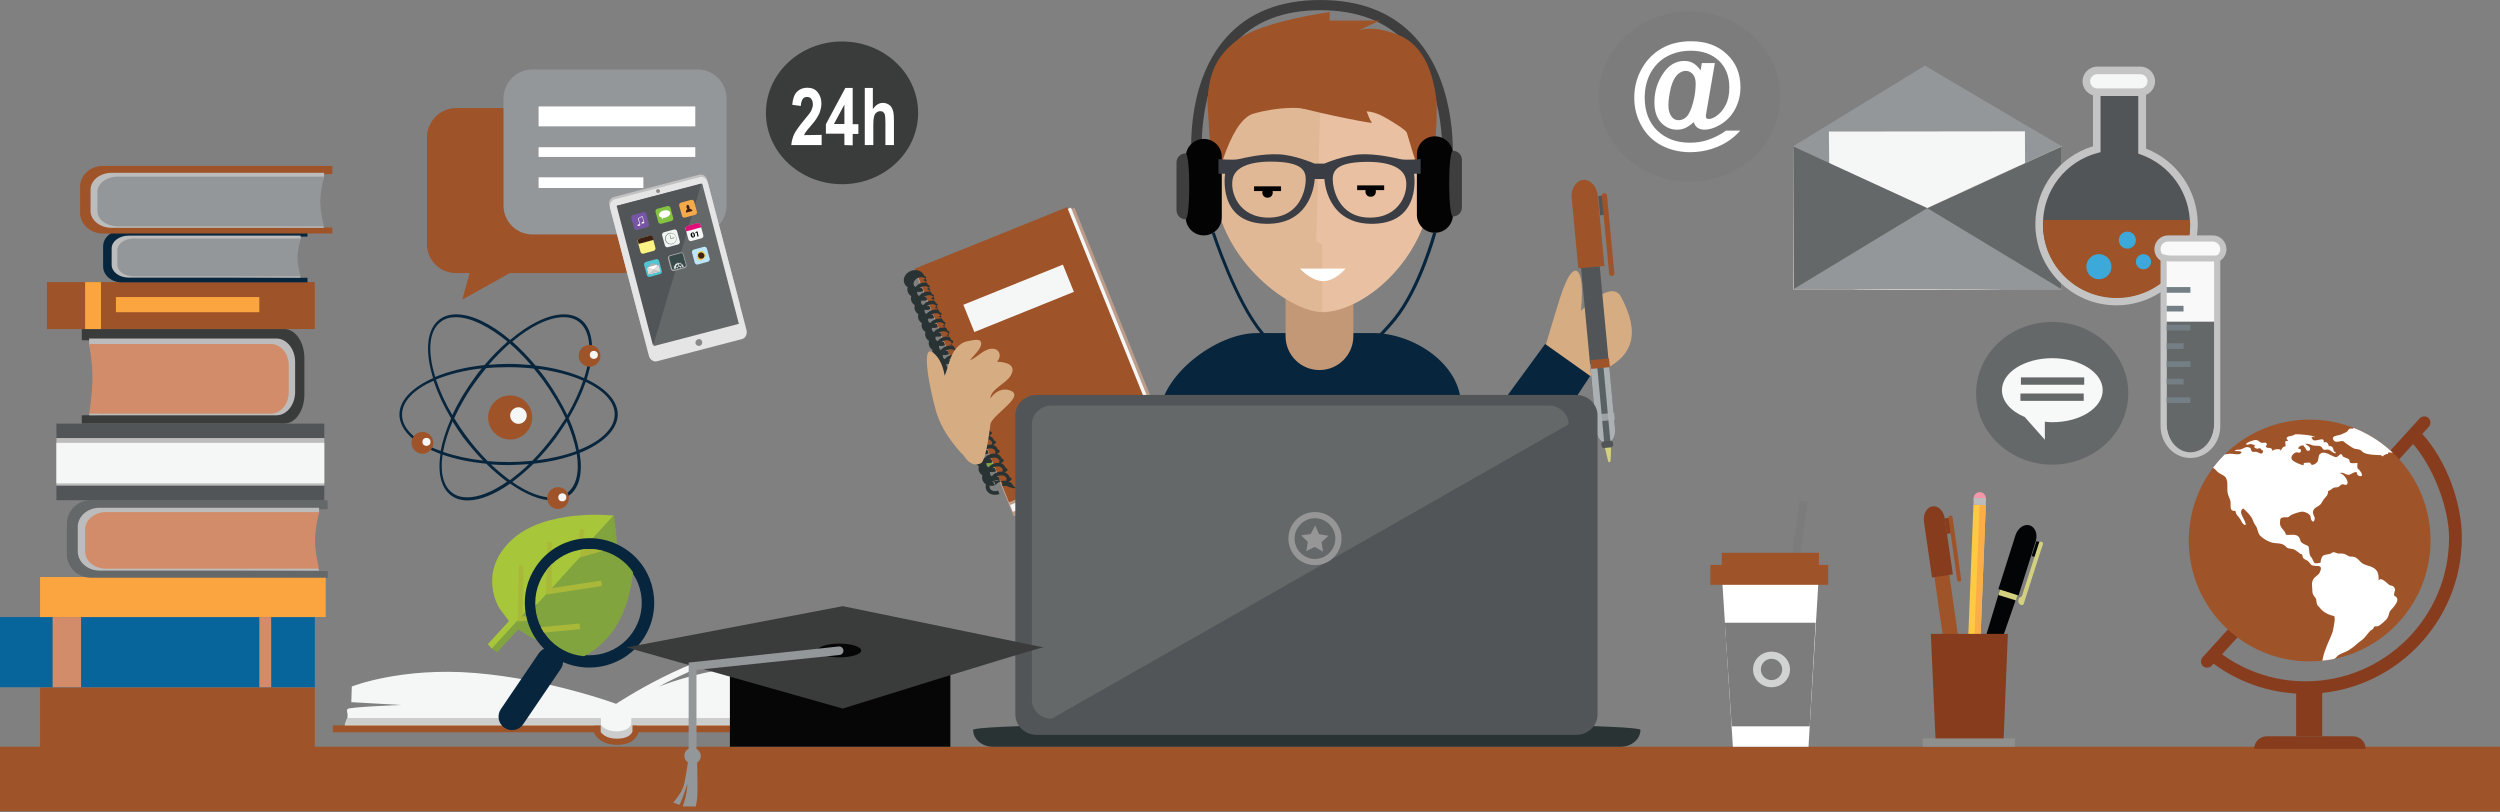 <?xml version="1.0" encoding="utf-8"?>
<!-- Generator: Adobe Illustrator 19.2.0, SVG Export Plug-In . SVG Version: 6.00 Build 0)  -->
<svg version="1.1" id="Layer_1" xmlns="http://www.w3.org/2000/svg" xmlns:xlink="http://www.w3.org/1999/xlink" x="0px" y="0px"
	 viewBox="0 0 1054.6 342.6" style="enable-background:new 0 0 1054.6 342.6;" xml:space="preserve">
<rect x="0" y="0" width="1054.6" height="342.6" fill="#808080" stroke="none"/>
<style type="text/css">
	.st0{fill:#9F5328;}
	.st1{fill:#82A43E;}
	.st2{fill:#07253C;}
	.st3{fill:#C39876;}
	.st4{fill:#D6AD83;}
	.st5{fill:#BE9C8A;}
	.st6{fill:#F5F6F6;}
	.st7{fill:#293333;}
	.st8{fill:#D3D17F;}
	.st9{fill:#525557;}
	.st10{fill:#ABB0B3;}
	.st11{fill:#5A6164;}
	.st12{opacity:0.81;}
	.st13{fill:#E1B896;}
	.st14{fill:#E9C1A2;}
	.st15{fill:#3E3E3E;}
	.st16{fill:#040303;}
	.st17{fill:#FFFFFF;}
	.st18{fill:#3A3D44;}
	.st19{fill:#CDCCCC;}
	.st20{fill:#030405;}
	.st21{fill:#07659C;}
	.st22{fill:#1C81AE;}
	.st23{fill:#873D1D;}
	.st24{fill:#FFC943;}
	.st25{fill:#FBAE48;}
	.st26{fill:#F596A9;}
	.st27{fill:#BBBBBB;}
	.st28{fill:#AF8C68;}
	.st29{fill:#383938;}
	.st30{fill:#8F8F8E;}
	.st31{fill:#656869;}
	.st32{fill:#969696;}
	.st33{fill:#939799;}
	.st34{fill:#7C7C7C;}
	.st35{fill:#D1D2D2;}
	.st36{fill:#D28C69;}
	.st37{fill:#FAA540;}
	.st38{fill:#BCBCBC;}
	.st39{fill:#3A3B3B;}
	.st40{clip-path:url(#SVGID_2_);}
	.st41{fill:#C9C6C2;}
	.st42{clip-path:url(#SVGID_4_);}
	.st43{clip-path:url(#SVGID_7_);}
	.st44{fill:#CECAC6;}
	.st45{clip-path:url(#SVGID_9_);}
	.st46{fill:#D3CFCA;}
	.st47{clip-path:url(#SVGID_11_);}
	.st48{fill:#D6D3CD;}
	.st49{clip-path:url(#SVGID_13_);}
	.st50{fill:#D9D5CF;}
	.st51{clip-path:url(#SVGID_15_);}
	.st52{fill:#DDD9D3;}
	.st53{clip-path:url(#SVGID_17_);}
	.st54{fill:#E0DBD5;}
	.st55{clip-path:url(#SVGID_19_);}
	.st56{fill:#E1DCD5;}
	.st57{clip-path:url(#SVGID_21_);}
	.st58{fill:#E2DED7;}
	.st59{clip-path:url(#SVGID_23_);}
	.st60{fill:#E5DFD8;}
	.st61{clip-path:url(#SVGID_25_);}
	.st62{fill:#E6E1DA;}
	.st63{clip-path:url(#SVGID_27_);}
	.st64{fill:#E7E2DB;}
	.st65{clip-path:url(#SVGID_29_);}
	.st66{fill:#E9E3DB;}
	.st67{clip-path:url(#SVGID_31_);}
	.st68{fill:#E9E4DC;}
	.st69{clip-path:url(#SVGID_33_);}
	.st70{fill:#EAE4DD;}
	.st71{clip-path:url(#SVGID_35_);}
	.st72{fill:#EAE4DC;}
	.st73{clip-path:url(#SVGID_37_);}
	.st74{fill:#EAE5DE;}
	.st75{clip-path:url(#SVGID_39_);}
	.st76{fill:#EBE6DE;}
	.st77{clip-path:url(#SVGID_41_);}
	.st78{clip-path:url(#SVGID_43_);}
	.st79{clip-path:url(#SVGID_45_);}
	.st80{fill:#EBE6DF;}
	.st81{clip-path:url(#SVGID_47_);}
	.st82{fill:#ECE7DF;}
	.st83{clip-path:url(#SVGID_49_);}
	.st84{clip-path:url(#SVGID_51_);}
	.st85{clip-path:url(#SVGID_53_);}
	.st86{clip-path:url(#SVGID_55_);}
	.st87{clip-path:url(#SVGID_57_);}
	.st88{clip-path:url(#SVGID_59_);}
	.st89{clip-path:url(#SVGID_61_);}
	.st90{clip-path:url(#SVGID_63_);}
	.st91{clip-path:url(#SVGID_65_);}
	.st92{clip-path:url(#SVGID_67_);}
	.st93{clip-path:url(#SVGID_69_);}
	.st94{clip-path:url(#SVGID_71_);}
	.st95{clip-path:url(#SVGID_73_);}
	.st96{clip-path:url(#SVGID_75_);}
	.st97{fill:#C4C4C4;}
	.st98{fill:#3CA9DA;}
	.st99{fill:#F9F9FA;}
	.st100{fill:#737F85;}
	.st101{fill:#A7C639;}
	.st102{fill:#A9B838;}
	.st103{clip-path:url(#SVGID_77_);}
	.st104{clip-path:url(#SVGID_79_);}
	.st105{clip-path:url(#SVGID_81_);}
	.st106{clip-path:url(#SVGID_83_);}
	.st107{clip-path:url(#SVGID_85_);}
	.st108{clip-path:url(#SVGID_87_);}
	.st109{fill:#4369B2;}
	.st110{fill:#F7F8F8;}
	.st111{fill:#050605;}
	.st112{fill:#C2C1C1;}
	.st113{fill:#E5E5E5;}
	.st114{fill:#898989;}
	.st115{fill:#7656A4;}
	.st116{fill:#83C341;}
	.st117{fill:#F4AA4A;}
	.st118{fill:#FEF383;}
	.st119{fill:#F1F6F2;}
	.st120{fill:#51C5D1;}
	.st121{fill:#374949;}
	.st122{fill:#AEAEAE;}
	.st123{fill:#BCE6FB;}
	.st124{fill:#3E2111;}
	.st125{fill:#DE0F79;}
	.st126{fill:#6D7D7D;}
	.st127{clip-path:url(#SVGID_89_);}
	.st128{clip-path:url(#SVGID_91_);}
	.st129{clip-path:url(#SVGID_93_);}
	.st130{clip-path:url(#SVGID_95_);}
	.st131{clip-path:url(#SVGID_97_);}
	.st132{clip-path:url(#SVGID_99_);}
	.st133{clip-path:url(#SVGID_101_);}
	.st134{clip-path:url(#SVGID_103_);}
	.st135{clip-path:url(#SVGID_105_);}
	.st136{clip-path:url(#SVGID_107_);}
	.st137{clip-path:url(#SVGID_109_);}
	.st138{clip-path:url(#SVGID_111_);}
	.st139{clip-path:url(#SVGID_113_);}
	.st140{clip-path:url(#SVGID_115_);}
	.st141{clip-path:url(#SVGID_117_);}
	.st142{clip-path:url(#SVGID_119_);}
	.st143{clip-path:url(#SVGID_121_);}
	.st144{clip-path:url(#SVGID_123_);}
	.st145{clip-path:url(#SVGID_125_);}
	.st146{clip-path:url(#SVGID_127_);}
	.st147{clip-path:url(#SVGID_129_);}
	.st148{clip-path:url(#SVGID_131_);}
	.st149{clip-path:url(#SVGID_133_);}
	.st150{clip-path:url(#SVGID_135_);}
	.st151{clip-path:url(#SVGID_137_);}
	.st152{clip-path:url(#SVGID_139_);}
	.st153{clip-path:url(#SVGID_141_);}
	.st154{clip-path:url(#SVGID_143_);}
	.st155{clip-path:url(#SVGID_145_);}
	.st156{clip-path:url(#SVGID_147_);}
	.st157{clip-path:url(#SVGID_149_);}
	.st158{clip-path:url(#SVGID_151_);}
	.st159{clip-path:url(#SVGID_153_);}
	.st160{clip-path:url(#SVGID_155_);}
	.st161{clip-path:url(#SVGID_157_);}
	.st162{clip-path:url(#SVGID_159_);}
	.st163{clip-path:url(#SVGID_161_);}
	.st164{fill:#DEDEDD;}
	.st165{fill:#F7BF2F;}
	.st166{fill:#010101;}
</style>
<g>
	<g>
		<g>
			<rect y="315" class="st0" width="1054.6" height="27.2"/>
		</g>
	</g>
	<g>
		<g>
			<g>
				<path class="st1" d="M487.6,203.3l-62.5-28.6l-9.9,21.1l62.5,32.1c0,0,21.5,10.7,24.7-6.6C505,207.5,487.6,203.3,487.6,203.3z"
					/>
			</g>
		</g>
		<g>
			<g>
				<path class="st2" d="M620.4,301.2l-134.7,0.5l3.4-125.8c0-17.2,23.8-35.4,41.1-35.4h49c17.2,0,37.1,13.2,37.1,30.5L620.4,301.2z
					"/>
			</g>
		</g>
		<g>
			<g>
				<path class="st3" d="M570.9,141.8c0,7.9-6.4,14.3-14.3,14.3l0,0c-7.9,0-14.3-6.4-14.3-14.3v-19.5c0-7.9,6.4-14.3,14.3-14.3l0,0
					c7.9,0,14.3,6.4,14.3,14.3V141.8z"/>
			</g>
		</g>
		<g>
			<g>
				<path class="st4" d="M651.9,146.1c0,0,3.6-12.3,6.3-20.8c3.4-10.5,6.5-13.5,8.2-9.3s0.5,15.2,0.5,15.2s12.8-13.7,16.9-6
					c8.1,15.2,5.7,25.2-9.2,31.8c-4.2,1.8-10.7,4.7-10.7,4.7S645.2,154.2,651.9,146.1z"/>
			</g>
		</g>
		<g>
			<g>
				<path class="st2" d="M611.2,200.6l40.6-55.5l19,13.5L632,217.3c0,0-13.5,19.8-24.8,6.4C598.1,212.8,611.2,200.6,611.2,200.6z"/>
			</g>
		</g>
		<g>
			<g>
				<g>
					
						<rect x="404.4" y="97.2" transform="matrix(0.927 -0.374 0.374 0.927 -25.159 175.944)" class="st5" width="72.5" height="111.1"/>
				</g>
			</g>
			<g>
				<g>
					
						<rect x="404.3" y="96.8" transform="matrix(0.927 -0.374 0.374 0.927 -24.858 175.511)" class="st6" width="70.8" height="109.9"/>
				</g>
			</g>
			<g>
				<g>
					
						<rect x="403.8" y="97.2" transform="matrix(0.927 -0.374 0.374 0.927 -24.509 174.956)" class="st5" width="69.3" height="106.8"/>
				</g>
			</g>
			<g>
				<g>
					
						<rect x="403.4" y="96.5" transform="matrix(0.927 -0.374 0.374 0.927 -24.179 174.745)" class="st0" width="69.3" height="106.3"/>
				</g>
			</g>
			<g>
				<g>
					<path class="st7" d="M428.3,205.6c-0.1-0.2-0.3-0.3-0.7-0.4c0-0.1,0-0.1-0.1-0.2c-0.4-0.9-1.1-1.6-2.1-1.9
						c0.1,0,0.3-0.1,0.4-0.1c0.7-0.3,1.1-0.8,0.9-1.2c-0.1-0.2-0.4-0.3-0.7-0.4c0-0.1,0-0.1-0.1-0.2c-0.4-1-1.2-1.6-2.2-2
						c0.1,0,0.3-0.1,0.4-0.1c0.7-0.3,1.1-0.8,0.9-1.2c-0.1-0.2-0.3-0.3-0.7-0.4c0-0.1,0-0.1-0.1-0.2c-0.4-0.9-1.1-1.6-2.1-2
						c0.1,0,0.3-0.1,0.4-0.1c0.7-0.3,1.1-0.8,0.9-1.2c-0.1-0.2-0.3-0.3-0.7-0.4c0-0.1,0-0.1-0.1-0.2c-0.4-1-1.2-1.6-2.2-2
						c0.1,0,0.3-0.1,0.4-0.1c0.7-0.3,1.1-0.8,0.9-1.2c-0.1-0.2-0.4-0.3-0.7-0.4c0-0.1,0-0.1-0.1-0.2c-0.4-0.9-1.1-1.6-2.1-1.9
						c0.1,0,0.3-0.1,0.4-0.1c0.7-0.3,1.1-0.8,0.9-1.2c-0.1-0.2-0.3-0.3-0.7-0.4c0-0.1,0-0.1-0.1-0.2c-0.4-1-1.2-1.6-2.2-2
						c0.1,0,0.3-0.1,0.4-0.1c0.7-0.3,1.1-0.8,0.9-1.2c-0.1-0.2-0.4-0.3-0.7-0.4c0-0.1,0-0.1-0.1-0.2c-0.4-0.9-1.1-1.6-2.1-2
						c0.1,0,0.3-0.1,0.4-0.1c0.7-0.3,1.1-0.8,0.9-1.2c-0.1-0.2-0.3-0.3-0.7-0.4c0-0.1,0-0.1-0.1-0.2c-0.4-0.9-1.1-1.6-2.1-1.9
						c0.1,0,0.2-0.1,0.4-0.1c0.7-0.3,1.1-0.8,0.9-1.2c-0.1-0.2-0.3-0.3-0.7-0.4c0-0.1,0-0.1-0.1-0.2c-0.4-0.9-1.1-1.6-2.1-1.9
						c0.1,0,0.3-0.1,0.4-0.1c0.7-0.3,1.1-0.8,0.9-1.2c-0.1-0.2-0.3-0.3-0.7-0.4c0-0.1,0-0.1-0.1-0.2c-0.4-1-1.2-1.6-2.2-2
						c0.1,0,0.3-0.1,0.4-0.1c0.7-0.3,1.1-0.8,0.9-1.2c-0.1-0.2-0.3-0.3-0.7-0.4c0-0.1,0-0.1-0.1-0.2c-0.4-0.9-1.1-1.6-2.1-1.9
						c0.1,0,0.3-0.1,0.4-0.1c0.7-0.3,1.1-0.8,0.9-1.2c-0.1-0.2-0.4-0.3-0.7-0.4c0-0.1,0-0.1-0.1-0.2c-0.4-1-1.2-1.6-2.2-2
						c0.1,0,0.3-0.1,0.4-0.1c0.7-0.3,1.1-0.8,0.9-1.2c-0.1-0.2-0.3-0.3-0.7-0.4c0-0.1,0-0.1-0.1-0.2c-0.4-0.9-1.1-1.6-2.1-2
						c0.1,0,0.3-0.1,0.4-0.1c0.7-0.3,1.1-0.8,0.9-1.2c-0.1-0.2-0.3-0.3-0.7-0.4c0-0.1,0-0.1-0.1-0.2c-0.4-1-1.2-1.6-2.2-2
						c0.1,0,0.3-0.1,0.4-0.1c0.7-0.3,1.1-0.8,0.9-1.2c-0.1-0.2-0.4-0.3-0.7-0.4c0-0.1,0-0.1-0.1-0.2c-0.4-0.9-1.1-1.6-2.1-1.9
						c0.1,0,0.3-0.1,0.4-0.1c0.7-0.3,1.1-0.8,0.9-1.2c-0.1-0.2-0.3-0.3-0.7-0.4c0-0.1,0-0.1-0.1-0.2c-0.4-0.9-1.1-1.6-2.1-1.9
						c0.1,0,0.2-0.1,0.4-0.1c0.7-0.3,1.1-0.8,0.9-1.2c-0.1-0.2-0.3-0.3-0.7-0.4c0-0.1,0-0.1-0.1-0.2c-0.4-0.9-1.1-1.6-2.1-2
						c0.1,0,0.3-0.1,0.4-0.1c0.7-0.3,1.1-0.8,0.9-1.2c-0.1-0.2-0.4-0.3-0.7-0.4c0-0.1,0-0.1-0.1-0.2c-0.4-1-1.2-1.6-2.2-2
						c0.1,0,0.3-0.1,0.4-0.1c0.7-0.3,1.1-0.8,0.9-1.2c-0.1-0.2-0.3-0.3-0.7-0.4c0-0.1,0-0.1-0.1-0.2c-0.4-0.9-1.1-1.6-2.1-2
						c0.1,0,0.3-0.1,0.4-0.1c0.7-0.3,1.1-0.8,0.9-1.2c-0.1-0.2-0.3-0.3-0.7-0.4c0-0.1,0-0.1-0.1-0.2c-0.4-1-1.2-1.6-2.2-2
						c0.1,0,0.3-0.1,0.4-0.1c0.7-0.3,1.1-0.8,0.9-1.2c-0.1-0.2-0.4-0.3-0.7-0.4c0-0.1,0-0.1-0.1-0.2c-0.4-0.9-1.1-1.6-2.1-1.9
						c0.1,0,0.3-0.1,0.4-0.1c0.7-0.3,1.1-0.8,0.9-1.2c-0.1-0.2-0.3-0.3-0.7-0.4c0-0.1,0-0.1-0.1-0.2c-0.4-1-1.2-1.6-2.2-2
						c0.1,0,0.3-0.1,0.4-0.1c0.7-0.3,1.1-0.8,0.9-1.2c-0.1-0.2-0.4-0.3-0.7-0.4c0-0.1,0-0.1-0.1-0.2c-0.4-0.9-1.1-1.6-2.1-1.9
						c0.1,0,0.3-0.1,0.4-0.1c0.7-0.3,1.1-0.8,0.9-1.2c-0.1-0.2-0.3-0.3-0.7-0.4c0-0.1,0-0.1-0.1-0.2c-0.8-2-3.3-2.8-5.6-1.9
						c-2.3,0.9-3.5,3.3-2.7,5.2c0.3,0.7,0.8,1.3,1.4,1.6c-0.2,0.7-0.2,1.5,0.1,2.2c0.3,0.7,0.8,1.3,1.4,1.6
						c-0.2,0.7-0.2,1.5,0.1,2.2c0.3,0.7,0.8,1.3,1.4,1.6c-0.2,0.7-0.2,1.5,0.1,2.2c0.3,0.7,0.8,1.3,1.4,1.6
						c-0.2,0.7-0.2,1.5,0.1,2.2c0.3,0.7,0.8,1.3,1.4,1.6c-0.2,0.7-0.2,1.5,0.1,2.1c0.3,0.7,0.8,1.3,1.4,1.6
						c-0.2,0.7-0.2,1.5,0.1,2.2c0.3,0.7,0.8,1.3,1.4,1.6c-0.2,0.7-0.2,1.5,0.1,2.2c0.3,0.7,0.8,1.2,1.4,1.6
						c-0.2,0.7-0.2,1.4,0.1,2.1c0.3,0.7,0.8,1.3,1.4,1.6c-0.2,0.7-0.2,1.5,0.1,2.2c0.3,0.7,0.8,1.3,1.4,1.6
						c-0.2,0.7-0.2,1.5,0.1,2.2c0.3,0.7,0.8,1.3,1.4,1.6c-0.2,0.7-0.2,1.5,0.1,2.1c0.3,0.7,0.8,1.3,1.4,1.6
						c-0.2,0.7-0.2,1.5,0.1,2.2c0.3,0.7,0.8,1.3,1.4,1.6c-0.2,0.7-0.2,1.5,0.1,2.2c0.3,0.7,0.8,1.3,1.4,1.6
						c-0.2,0.7-0.2,1.5,0.1,2.2c0.3,0.7,0.8,1.3,1.4,1.6c-0.2,0.7-0.2,1.5,0.1,2.2c0.3,0.7,0.8,1.2,1.4,1.6
						c-0.2,0.7-0.2,1.4,0.1,2.1c0.3,0.7,0.8,1.3,1.4,1.6c-0.2,0.7-0.2,1.5,0.1,2.2c0.3,0.7,0.8,1.3,1.4,1.6
						c-0.2,0.7-0.2,1.5,0.1,2.2c0.3,0.7,0.8,1.3,1.4,1.6c-0.2,0.7-0.2,1.5,0.1,2.2c0.3,0.7,0.8,1.3,1.4,1.6
						c-0.2,0.7-0.2,1.5,0.1,2.2c0.3,0.7,0.8,1.3,1.4,1.6c-0.2,0.7-0.2,1.5,0.1,2.2c0.3,0.7,0.8,1.3,1.4,1.6
						c-0.2,0.7-0.2,1.5,0.1,2.2c0.3,0.7,0.8,1.3,1.4,1.6c-0.2,0.7-0.2,1.5,0.1,2.2c0.7,1.9,3.1,2.7,5.3,2l0.3-0.1l-0.6-1.5l-0.2,0.1
						c-1.4,0.5-2.8,0-3.3-1.1c-0.1-0.3-0.1-0.7-0.1-1c0.7,0.1,1.6,0.1,2.3-0.2l0.3-0.1l-0.6-1.5l-0.2,0.1c-0.3,0.1-0.5,0.1-0.8,0.1
						c0.3-0.2,0.5-0.4,0.9-0.5c1.5-0.6,3-0.2,3.5,1c0,0,0,0.1,0.1,0.2c-0.2,0.2-0.3,0.5-0.2,0.7c0.2,0.4,0.8,0.5,1.5,0.2
						C428.1,206.5,428.5,205.9,428.3,205.6z M385.5,120.3c-0.5-1.1,0.4-2.5,1.8-3.1c1.5-0.6,3-0.2,3.5,1c0,0,0,0.1,0.1,0.2
						c-0.2,0.2-0.3,0.5-0.2,0.7l0.1,0.1c-0.8-0.1-1.7,0-2.5,0.3c-0.9,0.4-1.6,0.9-2.1,1.6C385.9,120.8,385.6,120.6,385.5,120.3z
						 M387,124.1c-0.1-0.3-0.1-0.7-0.1-1c0.7,0.1,1.6,0.1,2.3-0.2l0.3-0.1l-0.6-1.5l-0.2,0.1c-0.3,0.1-0.5,0.1-0.8,0.1
						c0.3-0.2,0.5-0.4,0.9-0.5c1.5-0.6,3-0.2,3.5,1c0,0,0,0.1,0.1,0.2c-0.2,0.2-0.3,0.5-0.2,0.7c0,0.1,0.1,0.1,0.1,0.1
						c-0.8-0.1-1.7,0-2.5,0.3c-0.9,0.4-1.6,0.9-2.1,1.6C387.4,124.6,387.2,124.4,387,124.1z M388.6,127.9c-0.1-0.3-0.1-0.7,0-1.1
						c0.7,0.1,1.5,0.1,2.3-0.2l0.3-0.1l-0.6-1.5l-0.2,0.1c-0.2,0.1-0.4,0.1-0.6,0.1c0.2-0.2,0.5-0.3,0.8-0.4c1.5-0.6,3-0.2,3.5,1
						c0,0,0,0.1,0.1,0.2c-0.2,0.2-0.3,0.5-0.2,0.7l0.1,0.1c-0.8-0.1-1.7,0-2.5,0.3c-0.9,0.4-1.6,0.9-2.1,1.6
						C388.9,128.5,388.7,128.2,388.6,127.9z M390.1,131.7c-0.1-0.3-0.1-0.7-0.1-1c0.7,0.1,1.6,0.1,2.3-0.2l0.3-0.1l-0.6-1.5
						l-0.2,0.1c-0.3,0.1-0.5,0.1-0.8,0.1c0.3-0.2,0.5-0.4,0.9-0.5c1.5-0.6,3-0.2,3.5,1c0,0,0,0.1,0.1,0.2c-0.2,0.2-0.3,0.5-0.2,0.7
						c0,0.1,0.1,0.1,0.1,0.1c-0.8-0.1-1.7,0-2.5,0.3c-0.9,0.4-1.6,0.9-2.1,1.6C390.5,132.3,390.2,132,390.1,131.7z M391.6,135.5
						c-0.1-0.3-0.1-0.7-0.1-1.1c0.7,0.1,1.5,0.1,2.3-0.2l0.3-0.1l-0.6-1.5l-0.2,0.1c-0.2,0.1-0.4,0.1-0.6,0.1
						c0.2-0.2,0.5-0.3,0.8-0.4c1.5-0.6,3-0.2,3.5,1c0,0,0,0.1,0.1,0.2c-0.2,0.2-0.3,0.5-0.2,0.7l0.1,0.1c-0.8-0.1-1.7,0-2.5,0.3
						c-0.9,0.4-1.6,0.9-2.1,1.6C392,136.1,391.8,135.8,391.6,135.5z M393.2,139.3c-0.1-0.3-0.1-0.7-0.1-1c0.7,0.1,1.6,0.1,2.3-0.2
						l0.3-0.1l-0.6-1.5l-0.2,0.1c-0.3,0.1-0.5,0.1-0.8,0.1c0.3-0.2,0.5-0.4,0.9-0.5c1.5-0.6,3-0.2,3.5,1c0,0,0,0.1,0.1,0.2
						c-0.2,0.2-0.3,0.5-0.2,0.7c0,0.1,0.1,0.1,0.1,0.1c-0.8-0.1-1.7,0-2.5,0.3c-0.9,0.4-1.6,0.9-2.1,1.6
						C393.6,139.9,393.3,139.6,393.2,139.3z M394.7,143.1c-0.1-0.3-0.1-0.7,0-1.1c0.7,0.1,1.5,0.1,2.3-0.2l0.3-0.1l-0.6-1.5
						l-0.2,0.1c-0.2,0.1-0.4,0.1-0.6,0.1c0.2-0.2,0.5-0.3,0.8-0.4c1.5-0.6,3-0.2,3.5,1c0,0,0,0.1,0.1,0.2c-0.2,0.2-0.3,0.5-0.2,0.7
						l0.1,0.1c-0.8-0.1-1.7,0-2.5,0.3c-0.9,0.4-1.6,0.9-2.1,1.6C395.1,143.7,394.8,143.5,394.7,143.1z M396.2,146.9
						c-0.1-0.3-0.1-0.7-0.1-1c0.7,0.1,1.6,0.1,2.3-0.2l0.3-0.1l-0.6-1.5l-0.2,0.1c-0.3,0.1-0.5,0.1-0.8,0.1c0.3-0.2,0.5-0.4,0.9-0.5
						c1.5-0.6,3-0.2,3.5,1c0,0,0,0.1,0.1,0.2c-0.2,0.2-0.3,0.5-0.2,0.7c0,0,0,0,0.1,0.1c-0.8-0.1-1.6,0-2.5,0.3
						c-0.9,0.4-1.6,0.9-2.1,1.6C396.6,147.5,396.4,147.3,396.2,146.9z M397.8,150.7c-0.1-0.3-0.1-0.7-0.1-1c0.7,0.1,1.6,0.1,2.4-0.2
						l0.3-0.1l-0.6-1.5l-0.2,0.1c-0.3,0.1-0.5,0.1-0.8,0.1c0.3-0.2,0.6-0.4,0.9-0.5c1.5-0.6,3-0.2,3.5,1c0,0,0,0.1,0.1,0.2
						c-0.2,0.2-0.3,0.5-0.2,0.7l0.1,0.1c-0.8-0.1-1.7,0-2.5,0.3c-0.9,0.4-1.6,0.9-2.1,1.6C398.1,151.3,397.9,151,397.8,150.7z
						 M399.3,154.5c-0.1-0.3-0.1-0.7-0.1-1c0.7,0.1,1.6,0.1,2.3-0.2l0.3-0.1l-0.6-1.5l-0.2,0.1c-0.3,0.1-0.5,0.1-0.8,0.1
						c0.3-0.2,0.5-0.4,0.9-0.5c1.5-0.6,3-0.2,3.5,1c0,0,0,0.1,0.1,0.2c-0.2,0.2-0.3,0.5-0.2,0.7c0,0.1,0.1,0.1,0.1,0.1
						c-0.8-0.1-1.7,0-2.5,0.3c-0.9,0.4-1.6,0.9-2.1,1.6C399.7,155.1,399.4,154.8,399.3,154.5z M400.8,158.3c-0.1-0.3-0.1-0.7,0-1.1
						c0.7,0.1,1.5,0.1,2.3-0.2l0.3-0.1l-0.6-1.5l-0.2,0.1c-0.2,0.1-0.4,0.1-0.6,0.1c0.2-0.2,0.5-0.3,0.7-0.4c1.5-0.6,3-0.2,3.5,1
						c0,0,0,0.1,0.1,0.2c-0.2,0.2-0.3,0.5-0.2,0.7l0.1,0.1c-0.8-0.1-1.7,0-2.5,0.3c-0.9,0.4-1.6,0.9-2.1,1.6
						C401.2,158.9,401,158.6,400.8,158.3z M402.4,162.1c-0.1-0.3-0.1-0.7-0.1-1c0.7,0.1,1.6,0.1,2.3-0.2l0.3-0.1l-0.6-1.5l-0.2,0.1
						c-0.3,0.1-0.5,0.1-0.8,0.1c0.3-0.2,0.5-0.4,0.9-0.5c1.5-0.6,3-0.2,3.5,1c0,0,0,0.1,0.1,0.2c-0.2,0.2-0.3,0.5-0.2,0.7
						c0,0.1,0.1,0.1,0.1,0.1c-0.8-0.1-1.7,0-2.5,0.3c-0.9,0.4-1.6,0.9-2.1,1.6C402.8,162.7,402.5,162.4,402.4,162.1z M403.9,165.9
						c-0.1-0.3-0.1-0.7,0-1.1c0.7,0.1,1.5,0.1,2.3-0.2l0.3-0.1l-0.6-1.5l-0.2,0.1c-0.2,0.1-0.4,0.1-0.6,0.1c0.2-0.2,0.5-0.3,0.7-0.4
						c1.5-0.6,3-0.2,3.5,1c0,0,0,0.1,0.1,0.2c-0.2,0.2-0.3,0.5-0.2,0.7l0.1,0.1c-0.8-0.1-1.7,0-2.5,0.3c-0.9,0.4-1.6,0.9-2.1,1.6
						C404.3,166.5,404,166.3,403.9,165.9z M405.4,169.7c-0.1-0.3-0.1-0.7-0.1-1c0.7,0.1,1.5,0.1,2.3-0.2l0.3-0.1l-0.6-1.5l-0.2,0.1
						c-0.3,0.1-0.5,0.1-0.8,0.1c0.3-0.2,0.5-0.4,0.9-0.5c1.5-0.6,3-0.2,3.5,1c0,0,0,0.1,0.1,0.2c-0.2,0.2-0.3,0.5-0.2,0.7
						c0,0.1,0.1,0.1,0.1,0.1c-0.8-0.1-1.7,0-2.5,0.3c-0.9,0.4-1.6,0.9-2.1,1.6C405.8,170.3,405.6,170.1,405.4,169.7z M407,173.6
						c-0.1-0.3-0.1-0.7,0-1.1c0.7,0.1,1.5,0.1,2.3-0.2l0.3-0.1l-0.6-1.5l-0.2,0.1c-0.2,0.1-0.4,0.1-0.6,0.1c0.2-0.2,0.5-0.3,0.7-0.4
						c1.5-0.6,3-0.2,3.5,1c0,0,0,0.1,0.1,0.2c-0.2,0.2-0.3,0.5-0.2,0.7l0.1,0.1c-0.8-0.1-1.7,0-2.5,0.3c-0.9,0.4-1.6,0.9-2.1,1.6
						C407.4,174.1,407.1,173.9,407,173.6z M408.5,177.4c-0.1-0.3-0.1-0.7-0.1-1c0.7,0.1,1.6,0.1,2.3-0.2l0.3-0.1l-0.6-1.5l-0.2,0.1
						c-0.3,0.1-0.5,0.1-0.8,0.1c0.3-0.2,0.5-0.4,0.9-0.5c1.5-0.6,3-0.2,3.5,1c0,0,0,0.1,0.1,0.2c-0.2,0.2-0.3,0.5-0.2,0.7
						c0,0,0,0,0.1,0.1c-0.8-0.1-1.6,0-2.5,0.3c-0.9,0.4-1.6,0.9-2.1,1.6C408.9,177.9,408.6,177.7,408.5,177.4z M410,181.1
						c-0.1-0.3-0.1-0.7-0.1-1c0.7,0.1,1.6,0.1,2.4-0.2l0.3-0.1l-0.6-1.5l-0.2,0.1c-0.3,0.1-0.6,0.1-0.8,0.1c0.3-0.2,0.6-0.4,0.9-0.6
						c1.5-0.6,3-0.2,3.5,1c0,0,0,0.1,0.1,0.2c-0.2,0.2-0.3,0.5-0.2,0.7l0.1,0.1c-0.8-0.1-1.7,0-2.5,0.3c-0.9,0.4-1.6,0.9-2.1,1.6
						C410.4,181.7,410.2,181.4,410,181.1z M411.6,184.9c-0.1-0.3-0.1-0.7-0.1-1c0.7,0.1,1.6,0.1,2.3-0.2l0.3-0.1l-0.6-1.5l-0.2,0.1
						c-0.3,0.1-0.5,0.1-0.8,0.1c0.3-0.2,0.5-0.4,0.9-0.5c1.5-0.6,3-0.2,3.5,1c0,0,0,0.1,0.1,0.2c-0.2,0.2-0.3,0.5-0.2,0.7
						c0,0.1,0.1,0.1,0.1,0.1c-0.8-0.1-1.7,0-2.5,0.3c-0.9,0.4-1.6,0.9-2.1,1.6C412,185.5,411.7,185.2,411.6,184.9z M413.1,188.7
						c-0.1-0.3-0.1-0.7,0-1.1c0.7,0.1,1.5,0.1,2.3-0.2l0.3-0.1l-0.6-1.5l-0.2,0.1c-0.2,0.1-0.4,0.1-0.6,0.1c0.2-0.2,0.5-0.3,0.7-0.4
						c1.5-0.6,3-0.2,3.5,1c0,0,0,0.1,0.1,0.2c-0.2,0.2-0.3,0.5-0.2,0.7l0.1,0.1c-0.8-0.1-1.7,0-2.5,0.3c-0.9,0.4-1.6,0.9-2.1,1.6
						C413.5,189.3,413.2,189.1,413.1,188.7z M414.6,192.5c-0.1-0.3-0.1-0.7-0.1-1c0.7,0.1,1.6,0.1,2.3-0.2l0.3-0.1l-0.6-1.5
						l-0.2,0.1c-0.3,0.1-0.5,0.1-0.8,0.1c0.3-0.2,0.5-0.4,0.9-0.5c1.5-0.6,3-0.2,3.5,1c0,0,0,0.1,0.1,0.2c-0.2,0.2-0.3,0.5-0.2,0.7
						c0,0.1,0.1,0.1,0.1,0.1c-0.8-0.1-1.7,0-2.5,0.3c-0.9,0.4-1.6,0.9-2.1,1.6C415,193.1,414.8,192.9,414.6,192.5z M416.2,196.4
						c-0.1-0.3-0.1-0.7-0.1-1.1c0.7,0.1,1.5,0.1,2.3-0.2l0.3-0.1l-0.6-1.5l-0.2,0.1c-0.2,0.1-0.4,0.1-0.6,0.1
						c0.2-0.2,0.5-0.3,0.8-0.4c1.5-0.6,3-0.2,3.5,1c0,0,0,0.1,0.1,0.2c-0.2,0.2-0.3,0.5-0.2,0.7l0.1,0.1c-0.8-0.1-1.7,0-2.5,0.3
						c-0.9,0.4-1.6,0.9-2.1,1.6C416.6,196.9,416.3,196.7,416.2,196.4z M417.7,200.1c-0.1-0.3-0.1-0.7-0.1-1c0.7,0.1,1.5,0.1,2.3-0.2
						l0.3-0.1l-0.6-1.5l-0.2,0.1c-0.3,0.1-0.5,0.1-0.8,0.1c0.3-0.2,0.5-0.4,0.9-0.5c1.5-0.6,3-0.2,3.5,1c0,0,0,0.1,0.1,0.2
						c-0.2,0.2-0.3,0.5-0.2,0.7c0,0.1,0.1,0.1,0.1,0.1c-0.8-0.1-1.7,0-2.5,0.3c-0.9,0.4-1.6,0.9-2.1,1.6
						C418.1,200.7,417.8,200.5,417.7,200.1z M422,203.1c-0.9,0.4-1.6,0.9-2.1,1.6c-0.3-0.2-0.5-0.4-0.7-0.8c-0.1-0.3-0.1-0.7,0-1.1
						c0.7,0.1,1.5,0.1,2.3-0.2l0.3-0.1l-0.6-1.5l-0.2,0.1c-0.2,0.1-0.4,0.1-0.6,0.1c0.2-0.2,0.5-0.3,0.7-0.4c1.5-0.6,3-0.2,3.5,1
						c0,0,0,0.1,0.1,0.2c-0.2,0.2-0.3,0.5-0.2,0.7l0.1,0.1C423.7,202.7,422.9,202.8,422,203.1z"/>
				</g>
			</g>
			<g>
				<g>
					
						<rect x="407.2" y="119.6" transform="matrix(0.927 -0.374 0.374 0.927 -15.828 169.992)" class="st6" width="45.3" height="12.4"/>
				</g>
			</g>
		</g>
		<g>
			<g>
				<g>
					<g>
						<path class="st8" d="M677.6,181.8c-0.7,0.1-1.2,1-1.1,2l0.5,4.9c0.1,0.7,1.3,5.5,1.3,5.5c0,0.5,0.3,0.8,0.6,0.8
							s0.5-0.4,0.5-0.9c0,0,0.3-4.9,0.2-5.6l-0.5-4.9C679,182.6,678.3,181.8,677.6,181.8z"/>
					</g>
				</g>
				<g>
					<g>
						<path class="st9" d="M681.3,181.1c0.3,3.1-1.2,5.8-3.4,6l0,0c-2.2,0.2-4.2-2.2-4.5-5.3l-8.8-93.5c-0.3-3.1,1.2-5.8,3.4-6l0,0
							c2.2-0.2,4.2,2.2,4.5,5.3L681.3,181.1z"/>
					</g>
				</g>
				<g>
					<g>
						<path class="st10" d="M670.8,153.7l2.6,28c0.3,3.1,2.3,5.5,4.5,5.3s3.7-2.9,3.4-6l-2.6-28L670.8,153.7z"/>
					</g>
				</g>
				<g>
					<g>
						<path class="st11" d="M676.7,186.5c0.4,0.1,0.7,0.2,1.1,0.1c0.5-0.1,1-0.3,1.5-0.6l-3-32.4l-2.6,0.2L676.7,186.5z"/>
					</g>
				</g>
				<g>
					<g>
						<path class="st9" d="M680.5,187.2c0.1,0.8-0.3,1.4-0.8,1.5l-3.1,0.3c-0.5,0.1-1-0.5-1.1-1.3l0,0c-0.1-0.8,0.3-1.4,0.8-1.5
							l3.1-0.3C680,185.8,680.5,186.4,680.5,187.2L680.5,187.2z"/>
					</g>
				</g>
				<g class="st12">
					<g>
						
							<rect x="672.9" y="174.4" transform="matrix(0.996 -9.391213e-002 9.391213e-002 0.996 -13.528 64.343)" class="st10" width="7.9" height="3"/>
					</g>
				</g>
				<g>
					<g>
						
							<rect x="670.8" y="151.5" transform="matrix(0.996 -9.323472e-002 9.323472e-002 0.996 -11.358 63.575)" class="st0" width="7.9" height="3.7"/>
					</g>
				</g>
			</g>
			<g>
				<g>
					<path class="st0" d="M674,82.6c-0.4-4-3.1-7-6.2-6.7c-3,0.3-5.2,3.8-4.8,7.7l2.8,29.6l11-1L674,82.6z"/>
				</g>
			</g>
			<g>
				<g>
					
						<rect x="674.3" y="82.5" transform="matrix(0.996 -9.418878e-002 9.418878e-002 0.996 -5.155 64.003)" class="st9" width="2.2" height="8.2"/>
				</g>
			</g>
			<g>
				<g>
					<path class="st0" d="M681,115.2c0.1,0.6-0.4,1.1-1,1.2l0,0c-0.6,0.1-1.1-0.4-1.2-1l-3.1-32.7c-0.1-0.6,0.4-1.2,1-1.2l0,0
						c0.6-0.1,1.1,0.4,1.2,1L681,115.2z"/>
				</g>
			</g>
		</g>
		<g>
			<g>
				<g>
					<path class="st13" d="M603.7,77.5c0,29.9-29,54.2-45.6,54.2c-15.1,0-45.6-24.3-45.6-54.2s20.4-54.2,45.6-54.2
						C583.3,23.2,603.7,47.5,603.7,77.5z"/>
				</g>
			</g>
			<g>
				<g>
					<path class="st14" d="M557.7,23.4l-2.5,78.5l2.5,1.3v28.3c19.7,0,46-25.6,46-54C603.7,48.6,582.3,25,557.7,23.4z"/>
				</g>
			</g>
			<g>
				<g>
					<g>
						<path class="st15" d="M502.9,70c-0.2-1.4-3.8-33.8,14.4-54.2C526.6,5.3,540,0,557,0s30.5,5.3,40,15.8
							c18.6,20.4,15.8,52.8,15.6,54.1l-4.3-0.4c0-0.3,2.7-31.9-14.6-50.9c-8.6-9.5-21-14.3-36.7-14.3s-28,4.8-36.4,14.3
							c-16.9,19-13.4,50.6-13.4,50.9L502.9,70z"/>
					</g>
				</g>
			</g>
			<g>
				<g>
					<path class="st0" d="M509.3,42.8l2.6,39.7c0,0,5.9-31.6,17-34.6c11.2-3.1,19.2-2.3,19.2-2.3l24.6,3.8l-4.2-5.4
						c0,0,21.5,0,24.6,10.8s9.8,31.2,9.8,31.2s4.3-35,2.9-45c-1.2-8.3-4.2-21.5-15.8-26.2c-11.5-4.6-16.9-1.9-16.9-1.9l8.8-4.2h-21
						V5.1c0,0-28.2,3.8-38.6,11.5C512,24.4,510.1,32,509.3,42.8z"/>
				</g>
			</g>
			<g>
				<g>
					<path class="st16" d="M515.4,91.7c0,4.2-3.4,7.6-7.6,7.6l0,0c-4.2,0-7.6-3.4-7.6-7.6V66.2c0-4.2,3.4-7.6,7.6-7.6l0,0
						c4.2,0,7.6,3.4,7.6,7.6V91.7z"/>
				</g>
			</g>
			<g>
				<g>
					<path class="st15" d="M500.1,92.5L500.1,92.5c-2.1,0-3.8-1.7-3.8-3.8V68.5c0-2.1,1.7-3.8,3.8-3.8l0,0
						C502.2,64.8,502.2,92.5,500.1,92.5z"/>
				</g>
			</g>
			<g>
				<g>
					<path class="st16" d="M597.7,90.6c0,4.2,3.4,7.6,7.6,7.6l0,0c4.2,0,7.6-3.4,7.6-7.6V65.1c0-4.2-3.4-7.6-7.6-7.6l0,0
						c-4.2,0-7.6,3.4-7.6,7.6V90.6z"/>
				</g>
			</g>
			<g>
				<g>
					<path class="st15" d="M612.9,91.3L612.9,91.3c2.1,0,3.8-1.7,3.8-3.8V67.4c0-2.1-1.7-3.8-3.8-3.8l0,0
						C610.8,63.6,610.8,91.3,612.9,91.3z"/>
				</g>
			</g>
			<g>
				<g>
					<path class="st2" d="M604.6,98c-0.1,0.2-6.2,23.2-16.8,36.2c-12.9,15.8-28.7,24.4-31.2,25.7h-0.1c-2.1-1.2-13.6-8-23.6-19.8
						c-11-13-20.4-41.8-20.5-42.1l-1.2,0.4c0.1,0.3,9.6,29.4,20.8,42.6c9.7,11.5,20.9,18.4,23.6,20v12.2h1.9V161
						c3.3-1.8,18.7-10.4,31.3-25.9c10.8-13.3,17-36.5,17.1-36.7L604.6,98z"/>
				</g>
			</g>
			<g>
				<g>
					<path class="st0" d="M603,44.9c0,0-2.3-6.7-5.8-10.1c-3-2.9-6.4-6.4-10.1-8.3c-1.3-0.6-2.6-1.1-3.8-1.8c1.2-1.4,3.3-1.9,4.7-3
						c-2.4,0-5.2-1.4-7.4-2.2c-2-0.7-4.9-1-6.6-2.2c0.5-1.3,2.6-1.6,3.5-2.8c-8.4-0.3-16.8,1.8-24.6,5c-0.4-1.7,1.4-4.4,2.1-5.9
						c-0.8,0.9-2.4,1.6-3.5,2.4c-2.6,2-5,4.4-7.5,6.6c-3.3,3-7,6.2-9.4,9.8c3.7,0,7.5,0.5,11.3,0.5c-1.7,0.5-10.5,4.7-12.4,5.8
						c1,0.5,14.9,4.3,15.2,6.6h-0.2c1.8,1.1,28.5,6.7,30.3,6.5c-1-1.1-1.7-3.4-2.3-4.8c3.9,0.1,8,2.6,11.2,4.6
						c2.5,1.6,6.9,4.1,7.6,7.2c0.8-2.9,0.3-6.2,0.5-9.3c2,0.1,3.9,3.1,3.9,4.9c0.2-3.1-0.9-8.7-2.9-11.1C600,43.1,603,44.9,603,44.9
						z"/>
				</g>
			</g>
		</g>
		<g>
			<g>
				<path class="st4" d="M406.6,192.2c0,0-8.9-8.3-11.9-19.3s-6.1-28.2-1-24.1c2.9,2.4,4.2,6.1,4.8,9.7c1.6-3.6,2.1-8.5,5-11.7
					c1.3-1.5,2.7-2.5,4.8-2.9c1.1-0.2,4.6-1.1,5.3,0c1.5,2.3-2.8,5.9-4.5,8.1c3.2-1.1,6.1-5.2,9.9-4.9c2.7,0.3,3.7,3.1,1.6,5.5
					c4.4,0.1,8.3,1.6,5.7,5.9c-1.9,3.3-8.5,5.7-8.5,9.6c1.7-2.7,4.8-4.5,8-3.5c7.4,2.3-7.2,10.2-8,14.3c0,0-1.7,15.4-4,16.5
					C409.5,197.6,406.6,192.2,406.6,192.2z"/>
			</g>
		</g>
		<g>
			<g>
				<path class="st17" d="M548.4,113.3h19.2c0,0-4.4,5.4-9.6,5.3C552.8,118.4,548.4,113.3,548.4,113.3z"/>
			</g>
		</g>
		<g>
			<g>
				<path class="st18" d="M599.2,67.1c0,0-6.2,0.6-8.7,0s-9.9-2.3-16.6-2c-6.8,0.3-15.2,3.9-15.2,3.9h-1.5H556h-1.5
					c0,0-8.5-3.7-15.2-3.9c-6.8-0.3-14.1,1.4-16.6,2s-8.7,0-8.7,0v6.2h2.8c0,0-3.4,20.6,16.9,21.1c20.3,0.6,20.9-18.9,20.9-18.9h1.5
					h1.1h1.5c0,0,0.6,19.5,20.9,18.9c20.3-0.6,16.9-21.1,16.9-21.1h2.8v-6.2H599.2z M535.5,91.8c-13.1,0.2-16.9-11-15.4-16.8
					c1.1-4,6.2-7.1,17.5-6.8c11,0.3,13.2,3.4,13.2,7.3C550.9,79.5,548.7,91.5,535.5,91.8z M577.6,91.8
					c-13.1-0.2-15.4-12.3-15.4-16.2c0-3.9,2.2-7,13.2-7.3c11.3-0.3,16.4,2.8,17.5,6.8C594.5,80.7,590.7,92,577.6,91.8z"/>
			</g>
		</g>
		<g>
			<g>
				<rect x="529" y="78.6" class="st16" width="11.4" height="2"/>
			</g>
		</g>
		<g>
			<g>
				<circle class="st16" cx="534.7" cy="81.2" r="2.2"/>
			</g>
		</g>
		<g>
			<g>
				<rect x="572.5" y="78.2" class="st16" width="11.4" height="2"/>
			</g>
		</g>
		<g>
			<g>
				<circle class="st16" cx="578.2" cy="80.8" r="2.2"/>
			</g>
		</g>
	</g>
	<g>
		<g>
			<g>
				<path class="st6" d="M145.4,306l1.2-3.4V301c0,0-0.5-1,0-1.9s22.6-1.7,22.6-1.7l-21-1.2l0.2-6.6c0,0,20.8-8.3,52.1-5.7
					c31.4,2.6,59.4,13,59.4,13s33-21.9,57.1-23.3s41,2.4,41,2.4s-28.8-1.8-41.5-0.6c-15.5,1.4-38.7,14.3-38.7,14.3s30.9-12.8,61.2-8
					c30.3,4.7,31.3,9.7,31.3,9.7v5l-17.7,1.7h17.7v8.2l-101.9,1.5c0,0-2,5.9-8.5,5.4c-6.5-0.4-10.1-6.9-10.1-6.9H145.4V306z"/>
			</g>
		</g>
		<g>
			<g>
				<path class="st19" d="M260.1,313c6.2,0,8.2-5.2,8.7-7.2h101.5v-2.9h-104v2.6c-0.5,1.2-1.9,3-6.2,3c-3.9,0-5.8-1.6-6.6-2.8v-2.8
					H146.4l-0.9,2.5v0.4h105.2C251.7,308.1,254.3,313,260.1,313z"/>
			</g>
		</g>
		<g>
			<g>
				<path class="st0" d="M379.8,306h-113v2.6c-0.5,1.2-2,3-6.5,3c-4.1,0-6-1.6-6.9-2.8V306h-113v2.9h110.1c1,2.3,3.8,5.3,9.8,5.3
					c6.5,0,8.4-3.3,9.1-5.3h110.4V306z"/>
			</g>
		</g>
	</g>
	<g>
		<g>
			<g>
				<g>
					<g>
						<path class="st20" d="M836.5,292.8l-5.6-1.8l12-39.8L850,229c0.6-2,2.8-3.2,4.8-2.5l0,0c2,0.6,3.1,2.8,2.5,4.8L850,254
							L836.5,292.8z"/>
					</g>
				</g>
				<g>
					<g>
						<polygon class="st8" points="850.4,253.3 843,251 843.9,247.9 851.3,250.4 						"/>
					</g>
				</g>
			</g>
			<g>
				<g>
					<path class="st20" d="M858.7,228.5c1-3.1-0.1-6.1-2.5-6.9c-2.3-0.7-5,1.1-6,4.2l-7.2,22.7l8.5,2.7L858.7,228.5z"/>
				</g>
			</g>
			<g>
				<g>
					
						<rect x="855.3" y="230.9" transform="matrix(0.304 -0.953 0.953 0.304 376.969 979.463)" class="st20" width="6.6" height="1.8"/>
				</g>
			</g>
			<g>
				<g>
					<path class="st8" d="M853.7,254.7c-0.4,1.2-1.9,0.3-2.2-0.5c-0.1-0.4-0.1-0.8-0.1-1.2c0.1-0.4,0.3-0.7,0.6-0.9
						c0.2-0.2,0.7-0.4,0.9-0.6c0.2-0.3,0.3-0.9,0.4-1.2c0.3-0.9,0.6-1.9,0.9-2.8c0.9-2.7,1.7-5.4,2.6-8.1c0.8-2.4,1.5-4.8,2.3-7.2
						c0.3-1,0.7-2.1,1-3.1c0.1-0.5,0.6-0.7,1.1-0.6c0.5,0.1,0.7,0.6,0.6,1.1C861.7,229.6,853.7,254.7,853.7,254.7z"/>
				</g>
			</g>
			<g>
				<g>
					<path class="st8" d="M831.1,291.1c-0.1,1.3,0.6,2.6,1.9,3c1.3,0.4,2.6-0.2,3.3-1.4L831.1,291.1z"/>
				</g>
			</g>
		</g>
		<g>
			<g>
				<g>
					<g>
						<path class="st8" d="M827.2,297.8c-0.6,0.1-0.9,0.8-0.8,1.7l0.6,3.9c0.1,0.6,1.2,4.3,1.2,4.3c0.1,0.4,0.3,0.6,0.5,0.6
							c0.3,0,0.4-0.4,0.4-0.7c0,0,0-3.9,0-4.5l-0.6-3.9C828.3,298.4,827.8,297.8,827.2,297.8z"/>
					</g>
				</g>
				<g>
					<g>
						<path class="st0" d="M830.1,297.1c0.4,2.5-0.8,4.7-2.5,5l0,0c-1.7,0.2-3.4-1.6-3.8-4.1l-10.6-74.4c-0.4-2.5,0.8-4.7,2.5-5l0,0
							c1.7-0.2,3.4,1.6,3.8,4.1L830.1,297.1z"/>
					</g>
				</g>
				<g>
					<g>
						<path class="st10" d="M820.6,275.6l3.2,22.3c0.4,2.5,2.1,4.3,3.8,4.1c1.7-0.2,2.8-2.5,2.5-5l-3.2-22.3L820.6,275.6z"/>
					</g>
				</g>
				<g>
					<g>
						<path class="st11" d="M826.7,301.6c0.3,0.1,0.6,0.1,0.9,0.1c0.4-0.1,0.8-0.2,1.2-0.5l-3.7-25.8l-2.1,0.3L826.7,301.6z"/>
					</g>
				</g>
				<g>
					<g>
						<path class="st21" d="M829.7,302c0.1,0.6-0.2,1.2-0.6,1.2l-2.4,0.4c-0.4,0.1-0.8-0.4-0.9-1l0,0c-0.1-0.6,0.2-1.2,0.6-1.2
							l2.4-0.4C829.2,300.9,829.6,301.4,829.7,302L829.7,302z"/>
					</g>
				</g>
				<g class="st12">
					<g>
						
							<rect x="823.2" y="291.9" transform="matrix(0.99 -0.141 0.141 0.99 -33.14 119.79)" class="st10" width="6.3" height="2.4"/>
					</g>
				</g>
				<g>
					<g>
						
							<rect x="820.6" y="273.7" transform="matrix(0.99 -0.141 0.141 0.99 -30.635 119.243)" class="st22" width="6.3" height="3"/>
					</g>
				</g>
			</g>
			<g>
				<g>
					<path class="st23" d="M820.4,218.7c-0.5-3.2-2.8-5.5-5.2-5.1c-2.4,0.3-4,3.2-3.6,6.4l3.4,23.6l8.8-1.3L820.4,218.7z"/>
				</g>
			</g>
			<g>
				<g>
					<polygon class="st23" points="823.1,224.9 821.3,225.2 820.4,218.7 822.2,218.4 					"/>
				</g>
			</g>
			<g>
				<g>
					<path class="st0" d="M827.3,244.4c0.1,0.5-0.3,0.9-0.7,1l0,0c-0.5,0.1-0.9-0.3-1-0.8l-3.7-26.1c-0.1-0.5,0.3-0.9,0.8-1l0,0
						c0.5-0.1,0.9,0.3,1,0.8L827.3,244.4z"/>
				</g>
			</g>
		</g>
		<g>
			<g>
				<g>
					
						<rect x="794.7" y="249.1" transform="matrix(3.935998e-002 -0.999 0.999 3.935998e-002 549.286 1074.701)" class="st24" width="77.8" height="5.2"/>
				</g>
			</g>
			<g>
				<g>
					<polygon class="st25" points="834.6,290.7 832,290.6 835.1,212.8 837.7,212.9 					"/>
				</g>
			</g>
			<g>
				<g>
					
						<ellipse transform="matrix(3.929007e-002 -0.999 0.999 3.929007e-002 592.423 1036.407)" class="st26" cx="835.2" cy="210.1" rx="2.7" ry="2.6"/>
				</g>
			</g>
			<g>
				<g>
					
						<rect x="833.7" y="208.8" transform="matrix(4.031120e-002 -0.999 0.999 4.031120e-002 590.291 1037.333)" class="st27" width="2.9" height="5.2"/>
				</g>
			</g>
			<g>
				<g>
					<path class="st28" d="M829.5,290.4l1.5,4.9l0.8,2.6l1-2.6l1.8-4.7c0,0-0.4-0.9-1.3-0.9c-0.9,0-1.3,0.8-1.3,0.8
						s-0.4-0.8-1.2-0.9C830,289.5,829.5,290.4,829.5,290.4z"/>
				</g>
			</g>
			<g>
				<g>
					<polygon class="st29" points="831.7,299.1 831,295.1 832.8,295.2 					"/>
				</g>
			</g>
		</g>
		<g>
			<g>
				<polygon class="st23" points="845.1,314.4 816.6,314.4 814.5,267.4 847,267.4 				"/>
			</g>
		</g>
		<g>
			<g>
				<rect x="811.1" y="311.5" class="st30" width="38.9" height="3.5"/>
			</g>
		</g>
	</g>
	<g>
		<g>
			<g>
				<path class="st7" d="M692,307.9c0,3.9-3.7,7.1-8.3,7.1H418.8c-4.6,0-8.3-3.2-8.3-7.1l0,0C410.5,304,692,304,692,307.9L692,307.9
					z"/>
			</g>
		</g>
		<g>
			<g>
				<path class="st9" d="M673.9,301.4c0,4.8-4,8.6-9,8.6H437.3c-5,0-9-3.9-9-8.6V175.2c0-4.8,4-8.6,9-8.6h227.6c5,0,9,3.9,9,8.6
					V301.4z"/>
			</g>
		</g>
		<g>
			<g>
				<path class="st31" d="M443.6,303.2c-4.6,0-8.3-3.6-8.3-7.9V179c0-4.4,3.7-7.9,8.3-7.9h209.8c4.6,0,8.3,3.6,8.3,7.9L443.6,303.2z
					"/>
			</g>
		</g>
		<g>
			<g>
				<g>
					<path class="st32" d="M554.7,238.4c-6.2,0-11.2-5-11.2-11.2s5-11.2,11.2-11.2s11.2,5,11.2,11.2S560.9,238.4,554.7,238.4z
						 M554.7,218.6c-4.7,0-8.6,3.9-8.6,8.6c0,4.7,3.9,8.6,8.6,8.6c4.7,0,8.6-3.9,8.6-8.6S559.4,218.6,554.7,218.6z"/>
				</g>
			</g>
		</g>
		<g>
			<g>
				<polygon class="st32" points="558.1,232.7 554.6,230.7 551,232.5 551.7,228.6 548.9,225.8 552.9,225.3 554.8,221.7 556.4,225.3 
					560.4,226 557.5,228.7 				"/>
			</g>
		</g>
	</g>
	<g>
		<g>
			<g>
				<path class="st0" d="M192.4,45.6H262c6.7,0,12.2,5.4,12.2,12.2V103c0,6.7-5.5,12.2-12.2,12.2h-47l-20,11.2l3.1-11.2h-5.8
					c-6.7,0-12.2-5.5-12.2-12.2V57.7C180.3,51,185.7,45.6,192.4,45.6z"/>
			</g>
		</g>
		<g>
			<g>
				<g>
					<path class="st33" d="M294.2,29.3h-69.6c-6.7,0-12.2,5.5-12.2,12.2v45.2c0,6.7,5.4,12.2,12.2,12.2h47l20,11.2l-3.1-11.2h5.8
						c6.7,0,12.2-5.5,12.2-12.2V41.5C306.4,34.7,301,29.3,294.2,29.3z"/>
				</g>
			</g>
			<g>
				<g>
					<g>
						<rect x="227.2" y="44.9" class="st17" width="66.1" height="8.4"/>
					</g>
				</g>
				<g>
					<g>
						<rect x="227.2" y="62.1" class="st17" width="66.1" height="4.1"/>
					</g>
				</g>
				<g>
					<g>
						<rect x="227.2" y="74.8" class="st17" width="44.2" height="4.5"/>
					</g>
				</g>
			</g>
		</g>
	</g>
	<g>
		<g>
			<g>
				
					<rect x="726.4" y="240" transform="matrix(0.136 -0.991 0.991 0.136 414.224 958.548)" class="st34" width="60.8" height="3.5"/>
			</g>
		</g>
		<g>
			<g>
				<polygon class="st17" points="762.9,315 731,315 726.3,241.8 767.3,241.8 				"/>
			</g>
		</g>
		<g>
			<g>
				<rect x="721.5" y="238.3" class="st0" width="49.7" height="8.4"/>
			</g>
		</g>
		<g>
			<g>
				<rect x="726.3" y="233.2" class="st0" width="41" height="6.2"/>
			</g>
		</g>
		<g>
			<g>
				<polygon class="st34" points="763.4,306.4 730.5,306.4 727.6,262.7 765.9,262.7 				"/>
			</g>
		</g>
		<g>
			<g>
				<ellipse class="st35" cx="747.3" cy="282.4" rx="7.8" ry="7.5"/>
			</g>
		</g>
		<g>
			<g>
				<circle class="st34" cx="747.3" cy="282.4" r="4.5"/>
			</g>
		</g>
	</g>
	<g>
		<g>
			<g>
				<rect x="16.9" y="290" class="st0" width="115.9" height="25.1"/>
			</g>
		</g>
		<g>
			<g>
				<rect y="260.3" class="st21" width="132.8" height="29.6"/>
			</g>
		</g>
		<g>
			<g>
				<rect x="22.2" y="260.3" class="st36" width="12" height="29.6"/>
			</g>
		</g>
		<g>
			<g>
				<rect x="109.4" y="260.3" class="st36" width="5" height="29.6"/>
			</g>
		</g>
		<g>
			<g>
				<rect x="16.9" y="243.4" class="st37" width="120.5" height="16.9"/>
			</g>
		</g>
		<g>
			<g>
				<g>
					<path class="st31" d="M138.2,214.8V211h-100c-5.5,0-10,4.5-10,10v12.7c0,5.5,4.5,10,10,10h100.1v-2.8l-94.2-1.2l-0.3-23.1
						L138.2,214.8z"/>
				</g>
			</g>
			<g>
				<g>
					<path class="st38" d="M134.6,214.2H42c-5.1,0-9.2,3.6-9.2,8.1v10.3c0,4.4,4.1,8.1,9.2,8.1h92.6c0,0-3.1-7.1-3.1-12.6
						c0-2.6,3.1-12,3.1-12V214.2z"/>
				</g>
			</g>
			<g>
				<g>
					<path class="st36" d="M134.6,216H44.8c-4.9,0-8.9,3.3-8.9,7.3v9.3c0,4.1,4,7.3,8.9,7.3h89.8c0,0-1.7-6.5-1.7-12
						C132.9,222.9,134.6,216,134.6,216z"/>
				</g>
			</g>
		</g>
		<g>
			<g>
				<g>
					<path class="st39" d="M34.5,143.5v-4.7h85.4c4.7,0,8.5,5.5,8.5,12.2v15.5c0,6.7-3.8,12.2-8.5,12.2H34.5v-3.5l80.4-1.4l0.2-28.3
						L34.5,143.5z"/>
				</g>
			</g>
			<g>
				<g>
					<path class="st38" d="M37.6,142.8h79c4.3,0,7.9,4.4,7.9,9.9v12.6c0,5.4-3.5,9.9-7.9,9.9h-79c0,0,2.6-8.7,2.6-15.4
						c0-3.2-2.6-14.7-2.6-14.7V142.8z"/>
				</g>
			</g>
			<g>
				<g>
					<path class="st36" d="M37.6,145.1h76.6c4.2,0,7.6,4,7.6,9v11.4c0,5-3.4,9-7.6,9H37.6c0,0,1.4-8,1.4-14.7
						C39.1,153.5,37.6,145.1,37.6,145.1z"/>
				</g>
			</g>
		</g>
		<g>
			<g>
				<rect x="19.8" y="119" class="st0" width="113" height="19.8"/>
			</g>
		</g>
		<g>
			<g>
				<rect x="35.9" y="119" class="st37" width="6.7" height="19.8"/>
			</g>
		</g>
		<g>
			<g>
				<rect x="48.9" y="125.3" class="st37" width="60.5" height="6.4"/>
			</g>
		</g>
		<g>
			<g>
				<g>
					<path class="st2" d="M129.7,99.8v-2.6H51.3c-4.3,0-7.8,3-7.8,6.7v8.5c0,3.7,3.5,6.7,7.8,6.7h78.4v-1.9l-73.8-0.8l-0.2-15.5
						L129.7,99.8z"/>
				</g>
			</g>
			<g>
				<g>
					<path class="st38" d="M126.8,99.4H54.3c-4,0-7.2,2.4-7.2,5.4v6.9c0,3,3.2,5.4,7.2,5.4h72.5c0,0-2.4-4.7-2.4-8.4
						c0-1.7,2.4-8,2.4-8V99.4z"/>
				</g>
			</g>
			<g>
				<g>
					<path class="st33" d="M126.8,100.6H56.5c-3.9,0-7,2.2-7,4.9v6.2c0,2.7,3.1,4.9,7,4.9h70.3c0,0-1.3-4.4-1.3-8
						C125.5,105.2,126.8,100.6,126.8,100.6z"/>
				</g>
			</g>
		</g>
		<g>
			<g>
				<g>
					<path class="st0" d="M140.2,73.4V70H43.4c-5.3,0-9.6,3.9-9.6,8.7v11.1c0,4.8,4.3,8.7,9.6,8.7h96.8V96L49,95l-0.3-20.3
						L140.2,73.4z"/>
				</g>
			</g>
			<g>
				<g>
					<path class="st38" d="M136.7,72.9H47.1c-4.9,0-8.9,3.2-8.9,7.1v9c0,3.9,4,7.1,8.9,7.1h89.6c0,0-3-6.2-3-11c0-2.3,3-10.5,3-10.5
						V72.9z"/>
				</g>
			</g>
			<g>
				<g>
					<path class="st33" d="M136.7,74.5H49.8c-4.8,0-8.7,2.9-8.7,6.4v8.2c0,3.5,3.9,6.4,8.7,6.4h86.9c0,0-1.6-5.7-1.6-10.5
						C135.1,80.5,136.7,74.5,136.7,74.5z"/>
				</g>
			</g>
		</g>
		<g>
			<g>
				<rect x="23.8" y="178.7" class="st9" width="113" height="6.1"/>
			</g>
		</g>
		<g>
			<g>
				<rect x="23.8" y="204.9" class="st9" width="113" height="6.1"/>
			</g>
		</g>
		<g>
			<g>
				<rect x="23.8" y="184.8" class="st38" width="113" height="20"/>
			</g>
		</g>
		<g>
			<g>
				<rect x="23.8" y="186.8" class="st6" width="113" height="17.1"/>
			</g>
		</g>
	</g>
	<g>
		<g>
			<g>
				<polygon class="st33" points="812,27.7 756.4,61.7 756.4,121.3 869.7,121.3 869.7,61.7 				"/>
			</g>
		</g>
		<g>
			<g>
				<polygon class="st6" points="854.4,107.4 772,108 771.5,55.5 854.2,55.4 				"/>
			</g>
		</g>
		<g>
			<g>
				<g>
					<defs>
						<polygon id="SVGID_1_" points="869.8,122.1 756.4,122.1 756.4,62.5 813,87.8 869.7,61.7 						"/>
					</defs>
					<clipPath id="SVGID_2_">
						<use xlink:href="#SVGID_1_"  style="overflow:visible;"/>
					</clipPath>
					<g class="st40">
						<rect x="756.4" y="61.7" class="st41" width="113.4" height="60.4"/>
					</g>
				</g>
				<g>
					<defs>
						<polygon id="SVGID_3_" points="869.8,122.1 756.4,122.1 756.4,62.5 813,87.8 869.7,61.7 						"/>
					</defs>
					<clipPath id="SVGID_4_">
						<use xlink:href="#SVGID_3_"  style="overflow:visible;"/>
					</clipPath>
					<g class="st42">
						<ellipse class="st41" cx="813.1" cy="91.9" rx="47.2" ry="39.7"/>
					</g>
				</g>
				<g>
					<defs>
						<polygon id="SVGID_6_" points="869.8,122.1 756.4,122.1 756.4,62.5 813,87.8 869.7,61.7 						"/>
					</defs>
					<clipPath id="SVGID_7_">
						<use xlink:href="#SVGID_6_"  style="overflow:visible;"/>
					</clipPath>
					<g class="st43">
						<ellipse class="st44" cx="813.1" cy="91.9" rx="45.9" ry="38.6"/>
					</g>
				</g>
				<g>
					<defs>
						<polygon id="SVGID_8_" points="869.8,122.1 756.4,122.1 756.4,62.5 813,87.8 869.7,61.7 						"/>
					</defs>
					<clipPath id="SVGID_9_">
						<use xlink:href="#SVGID_8_"  style="overflow:visible;"/>
					</clipPath>
					<g class="st45">
						<ellipse class="st46" cx="813.1" cy="91.9" rx="44.6" ry="37.5"/>
					</g>
				</g>
				<g>
					<defs>
						<polygon id="SVGID_10_" points="869.8,122.1 756.4,122.1 756.4,62.5 813,87.8 869.7,61.7 						"/>
					</defs>
					<clipPath id="SVGID_11_">
						<use xlink:href="#SVGID_10_"  style="overflow:visible;"/>
					</clipPath>
					<g class="st47">
						<ellipse class="st48" cx="813.1" cy="91.9" rx="43.3" ry="36.4"/>
					</g>
				</g>
				<g>
					<defs>
						<polygon id="SVGID_12_" points="869.8,122.1 756.4,122.1 756.4,62.5 813,87.8 869.7,61.7 						"/>
					</defs>
					<clipPath id="SVGID_13_">
						<use xlink:href="#SVGID_12_"  style="overflow:visible;"/>
					</clipPath>
					<g class="st49">
						<ellipse class="st50" cx="813.1" cy="91.9" rx="42" ry="35.4"/>
					</g>
				</g>
				<g>
					<defs>
						<polygon id="SVGID_14_" points="869.8,122.1 756.4,122.1 756.4,62.5 813,87.8 869.7,61.7 						"/>
					</defs>
					<clipPath id="SVGID_15_">
						<use xlink:href="#SVGID_14_"  style="overflow:visible;"/>
					</clipPath>
					<g class="st51">
						<ellipse class="st52" cx="813.1" cy="91.9" rx="40.7" ry="34.3"/>
					</g>
				</g>
				<g>
					<defs>
						<polygon id="SVGID_16_" points="869.8,122.1 756.4,122.1 756.4,62.5 813,87.8 869.7,61.7 						"/>
					</defs>
					<clipPath id="SVGID_17_">
						<use xlink:href="#SVGID_16_"  style="overflow:visible;"/>
					</clipPath>
					<g class="st53">
						<ellipse class="st54" cx="813.1" cy="91.9" rx="39.5" ry="33.2"/>
					</g>
				</g>
				<g>
					<defs>
						<polygon id="SVGID_18_" points="869.8,122.1 756.4,122.1 756.4,62.5 813,87.8 869.7,61.7 						"/>
					</defs>
					<clipPath id="SVGID_19_">
						<use xlink:href="#SVGID_18_"  style="overflow:visible;"/>
					</clipPath>
					<g class="st55">
						<ellipse class="st56" cx="813.1" cy="91.9" rx="38.2" ry="32.1"/>
					</g>
				</g>
				<g>
					<defs>
						<polygon id="SVGID_20_" points="869.8,122.1 756.4,122.1 756.4,62.5 813,87.8 869.7,61.7 						"/>
					</defs>
					<clipPath id="SVGID_21_">
						<use xlink:href="#SVGID_20_"  style="overflow:visible;"/>
					</clipPath>
					<g class="st57">
						<ellipse class="st58" cx="813.1" cy="91.9" rx="36.9" ry="31"/>
					</g>
				</g>
				<g>
					<defs>
						<polygon id="SVGID_22_" points="869.8,122.1 756.4,122.1 756.4,62.5 813,87.8 869.7,61.7 						"/>
					</defs>
					<clipPath id="SVGID_23_">
						<use xlink:href="#SVGID_22_"  style="overflow:visible;"/>
					</clipPath>
					<g class="st59">
						<ellipse class="st60" cx="813.1" cy="91.9" rx="35.6" ry="29.9"/>
					</g>
				</g>
				<g>
					<defs>
						<polygon id="SVGID_24_" points="869.8,122.1 756.4,122.1 756.4,62.5 813,87.8 869.7,61.7 						"/>
					</defs>
					<clipPath id="SVGID_25_">
						<use xlink:href="#SVGID_24_"  style="overflow:visible;"/>
					</clipPath>
					<g class="st61">
						<ellipse class="st62" cx="813.1" cy="91.9" rx="34.3" ry="28.9"/>
					</g>
				</g>
				<g>
					<defs>
						<polygon id="SVGID_26_" points="869.8,122.1 756.4,122.1 756.4,62.5 813,87.8 869.7,61.7 						"/>
					</defs>
					<clipPath id="SVGID_27_">
						<use xlink:href="#SVGID_26_"  style="overflow:visible;"/>
					</clipPath>
					<g class="st63">
						<ellipse class="st64" cx="813.1" cy="91.9" rx="33" ry="27.8"/>
					</g>
				</g>
				<g>
					<defs>
						<polygon id="SVGID_28_" points="869.8,122.1 756.4,122.1 756.4,62.5 813,87.8 869.7,61.7 						"/>
					</defs>
					<clipPath id="SVGID_29_">
						<use xlink:href="#SVGID_28_"  style="overflow:visible;"/>
					</clipPath>
					<g class="st65">
						<ellipse class="st66" cx="813.1" cy="91.9" rx="31.7" ry="26.7"/>
					</g>
				</g>
				<g>
					<defs>
						<polygon id="SVGID_30_" points="869.8,122.1 756.4,122.1 756.4,62.5 813,87.8 869.7,61.7 						"/>
					</defs>
					<clipPath id="SVGID_31_">
						<use xlink:href="#SVGID_30_"  style="overflow:visible;"/>
					</clipPath>
					<g class="st67">
						<ellipse class="st68" cx="813.1" cy="91.9" rx="30.4" ry="25.6"/>
					</g>
				</g>
				<g>
					<defs>
						<polygon id="SVGID_32_" points="869.8,122.1 756.4,122.1 756.4,62.5 813,87.8 869.7,61.7 						"/>
					</defs>
					<clipPath id="SVGID_33_">
						<use xlink:href="#SVGID_32_"  style="overflow:visible;"/>
					</clipPath>
					<g class="st69">
						<ellipse class="st70" cx="813.1" cy="91.9" rx="29.2" ry="24.5"/>
					</g>
				</g>
				<g>
					<defs>
						<polygon id="SVGID_34_" points="869.8,122.1 756.4,122.1 756.4,62.5 813,87.8 869.7,61.7 						"/>
					</defs>
					<clipPath id="SVGID_35_">
						<use xlink:href="#SVGID_34_"  style="overflow:visible;"/>
					</clipPath>
					<g class="st71">
						<ellipse class="st72" cx="813.1" cy="91.9" rx="27.9" ry="23.5"/>
					</g>
				</g>
				<g>
					<defs>
						<polygon id="SVGID_36_" points="869.8,122.1 756.4,122.1 756.4,62.5 813,87.8 869.7,61.7 						"/>
					</defs>
					<clipPath id="SVGID_37_">
						<use xlink:href="#SVGID_36_"  style="overflow:visible;"/>
					</clipPath>
					<g class="st73">
						<ellipse class="st74" cx="813.1" cy="91.9" rx="26.6" ry="22.4"/>
					</g>
				</g>
				<g>
					<defs>
						<polygon id="SVGID_38_" points="869.8,122.1 756.4,122.1 756.4,62.5 813,87.8 869.7,61.7 						"/>
					</defs>
					<clipPath id="SVGID_39_">
						<use xlink:href="#SVGID_38_"  style="overflow:visible;"/>
					</clipPath>
					<g class="st75">
						<ellipse class="st76" cx="813.1" cy="91.9" rx="25.3" ry="21.3"/>
					</g>
				</g>
				<g>
					<defs>
						<polygon id="SVGID_40_" points="869.8,122.1 756.4,122.1 756.4,62.5 813,87.8 869.7,61.7 						"/>
					</defs>
					<clipPath id="SVGID_41_">
						<use xlink:href="#SVGID_40_"  style="overflow:visible;"/>
					</clipPath>
					<g class="st77">
						<ellipse class="st76" cx="813.1" cy="91.9" rx="24" ry="20.2"/>
					</g>
				</g>
				<g>
					<defs>
						<polygon id="SVGID_42_" points="869.8,122.1 756.4,122.1 756.4,62.5 813,87.8 869.7,61.7 						"/>
					</defs>
					<clipPath id="SVGID_43_">
						<use xlink:href="#SVGID_42_"  style="overflow:visible;"/>
					</clipPath>
					<g class="st78">
						<ellipse class="st76" cx="813.1" cy="91.9" rx="22.7" ry="19.1"/>
					</g>
				</g>
				<g>
					<defs>
						<polygon id="SVGID_44_" points="869.8,122.1 756.4,122.1 756.4,62.5 813,87.8 869.7,61.7 						"/>
					</defs>
					<clipPath id="SVGID_45_">
						<use xlink:href="#SVGID_44_"  style="overflow:visible;"/>
					</clipPath>
					<g class="st79">
						<ellipse class="st80" cx="813.1" cy="91.9" rx="21.4" ry="18"/>
					</g>
				</g>
				<g>
					<defs>
						<polygon id="SVGID_46_" points="869.8,122.1 756.4,122.1 756.4,62.5 813,87.8 869.7,61.7 						"/>
					</defs>
					<clipPath id="SVGID_47_">
						<use xlink:href="#SVGID_46_"  style="overflow:visible;"/>
					</clipPath>
					<g class="st81">
						<ellipse class="st82" cx="813.1" cy="91.9" rx="20.2" ry="17"/>
					</g>
				</g>
				<g>
					<defs>
						<polygon id="SVGID_48_" points="869.8,122.1 756.4,122.1 756.4,62.5 813,87.8 869.7,61.7 						"/>
					</defs>
					<clipPath id="SVGID_49_">
						<use xlink:href="#SVGID_48_"  style="overflow:visible;"/>
					</clipPath>
					<g class="st83">
						<ellipse class="st82" cx="813.1" cy="91.9" rx="18.9" ry="15.9"/>
					</g>
				</g>
				<g>
					<defs>
						<polygon id="SVGID_50_" points="869.8,122.1 756.4,122.1 756.4,62.5 813,87.8 869.7,61.7 						"/>
					</defs>
					<clipPath id="SVGID_51_">
						<use xlink:href="#SVGID_50_"  style="overflow:visible;"/>
					</clipPath>
					<g class="st84">
						<ellipse class="st82" cx="813.1" cy="91.9" rx="17.6" ry="14.8"/>
					</g>
				</g>
				<g>
					<defs>
						<polygon id="SVGID_52_" points="869.8,122.1 756.4,122.1 756.4,62.5 813,87.8 869.7,61.7 						"/>
					</defs>
					<clipPath id="SVGID_53_">
						<use xlink:href="#SVGID_52_"  style="overflow:visible;"/>
					</clipPath>
					<g class="st85">
						<ellipse class="st82" cx="813.1" cy="91.9" rx="16.3" ry="13.7"/>
					</g>
				</g>
				<g>
					<defs>
						<polygon id="SVGID_54_" points="869.8,122.1 756.4,122.1 756.4,62.5 813,87.8 869.7,61.7 						"/>
					</defs>
					<clipPath id="SVGID_55_">
						<use xlink:href="#SVGID_54_"  style="overflow:visible;"/>
					</clipPath>
					<g class="st86">
						<ellipse class="st82" cx="813.1" cy="91.9" rx="15" ry="12.6"/>
					</g>
				</g>
				<g>
					<defs>
						<polygon id="SVGID_56_" points="869.8,122.1 756.4,122.1 756.4,62.5 813,87.8 869.7,61.7 						"/>
					</defs>
					<clipPath id="SVGID_57_">
						<use xlink:href="#SVGID_56_"  style="overflow:visible;"/>
					</clipPath>
					<g class="st87">
						<ellipse class="st82" cx="813.1" cy="91.9" rx="13.7" ry="11.5"/>
					</g>
				</g>
				<g>
					<defs>
						<polygon id="SVGID_58_" points="869.8,122.1 756.4,122.1 756.4,62.5 813,87.8 869.7,61.7 						"/>
					</defs>
					<clipPath id="SVGID_59_">
						<use xlink:href="#SVGID_58_"  style="overflow:visible;"/>
					</clipPath>
					<g class="st88">
						<ellipse class="st82" cx="813.1" cy="91.9" rx="12.4" ry="10.5"/>
					</g>
				</g>
				<g>
					<defs>
						<polygon id="SVGID_60_" points="869.8,122.1 756.4,122.1 756.4,62.5 813,87.8 869.7,61.7 						"/>
					</defs>
					<clipPath id="SVGID_61_">
						<use xlink:href="#SVGID_60_"  style="overflow:visible;"/>
					</clipPath>
					<g class="st89">
						<ellipse class="st82" cx="813.1" cy="91.9" rx="11.2" ry="9.4"/>
					</g>
				</g>
				<g>
					<defs>
						<polygon id="SVGID_62_" points="869.8,122.1 756.4,122.1 756.4,62.5 813,87.8 869.7,61.7 						"/>
					</defs>
					<clipPath id="SVGID_63_">
						<use xlink:href="#SVGID_62_"  style="overflow:visible;"/>
					</clipPath>
					<g class="st90">
						<ellipse class="st82" cx="813.1" cy="91.9" rx="9.9" ry="8.3"/>
					</g>
				</g>
				<g>
					<defs>
						<polygon id="SVGID_64_" points="869.8,122.1 756.4,122.1 756.4,62.5 813,87.8 869.7,61.7 						"/>
					</defs>
					<clipPath id="SVGID_65_">
						<use xlink:href="#SVGID_64_"  style="overflow:visible;"/>
					</clipPath>
					<g class="st91">
						<ellipse class="st82" cx="813.1" cy="91.9" rx="8.6" ry="7.2"/>
					</g>
				</g>
				<g>
					<defs>
						<polygon id="SVGID_66_" points="869.8,122.1 756.4,122.1 756.4,62.5 813,87.8 869.7,61.7 						"/>
					</defs>
					<clipPath id="SVGID_67_">
						<use xlink:href="#SVGID_66_"  style="overflow:visible;"/>
					</clipPath>
					<g class="st92">
						<ellipse class="st82" cx="813.1" cy="91.9" rx="7.3" ry="6.1"/>
					</g>
				</g>
				<g>
					<defs>
						<polygon id="SVGID_68_" points="869.8,122.1 756.4,122.1 756.4,62.5 813,87.8 869.7,61.7 						"/>
					</defs>
					<clipPath id="SVGID_69_">
						<use xlink:href="#SVGID_68_"  style="overflow:visible;"/>
					</clipPath>
					<g class="st93">
						<ellipse class="st82" cx="813.1" cy="91.9" rx="6" ry="5.1"/>
					</g>
				</g>
				<g>
					<defs>
						<polygon id="SVGID_70_" points="869.8,122.1 756.4,122.1 756.4,62.5 813,87.8 869.7,61.7 						"/>
					</defs>
					<clipPath id="SVGID_71_">
						<use xlink:href="#SVGID_70_"  style="overflow:visible;"/>
					</clipPath>
					<g class="st94">
						<ellipse class="st82" cx="813.1" cy="91.9" rx="4.7" ry="4"/>
					</g>
				</g>
				<g>
					<defs>
						<polygon id="SVGID_72_" points="869.8,122.1 756.4,122.1 756.4,62.5 813,87.8 869.7,61.7 						"/>
					</defs>
					<clipPath id="SVGID_73_">
						<use xlink:href="#SVGID_72_"  style="overflow:visible;"/>
					</clipPath>
					<g class="st95">
						<ellipse class="st82" cx="813.1" cy="91.9" rx="3.4" ry="2.9"/>
					</g>
				</g>
				<g>
					<defs>
						<polygon id="SVGID_74_" points="869.8,122.1 756.4,122.1 756.4,62.5 813,87.8 869.7,61.7 						"/>
					</defs>
					<clipPath id="SVGID_75_">
						<use xlink:href="#SVGID_74_"  style="overflow:visible;"/>
					</clipPath>
					<g class="st96">
						<ellipse class="st82" cx="813.1" cy="91.9" rx="2.1" ry="1.8"/>
					</g>
				</g>
			</g>
		</g>
		<g>
			<g>
				<polygon class="st31" points="869.7,122 756.7,121.9 756.5,61.8 813,87.8 869.7,61.8 				"/>
			</g>
		</g>
		<g>
			<g>
				<polygon class="st33" points="756.7,121.9 813,87.8 869.8,122.1 				"/>
			</g>
		</g>
	</g>
	<g>
		<g>
			<g>
				<path class="st2" d="M260.6,174.9c0-5.8-5-11-13.1-14.9c3.6-11.5,3-21.2-2.6-25.3c-1.9-1.4-4.3-2.1-7-2.1
					c-6.5,0-14.7,4-22.7,10.8c-8-6.8-16.2-10.8-22.7-10.8c-2.8,0-5.1,0.7-7,2.1c-5.6,4.1-6.3,13.6-2.8,24.8
					c-8.7,3.9-14.2,9.3-14.2,15.3c0,5.8,4.9,11.2,13.7,15.2c1.2,0.5,2.4,1,3.6,1.5c-1.2,7.9,0.2,14.3,4.5,17.5
					c1.9,1.4,4.3,2.1,7,2.1c5.2,0,11.5-2.6,17.9-7.1c6.4,4.5,12.7,7.1,17.9,7.1l0,0c2.8,0,5.1-0.7,7-2.1c4.4-3.2,5.8-9.8,4.4-17.9
					C254.3,187.1,260.5,181.3,260.6,174.9z M237.8,133.8c2.5,0,4.6,0.6,6.3,1.9c5.2,3.9,5.8,13,2.3,23.8c-5.7-2.5-12.7-4.4-20.5-5.3
					c-3.2-3.8-6.5-7.2-9.8-10.1C223.7,137.7,231.5,133.8,237.8,133.8z M233.6,183.7c-2.9,3.9-5.9,7.5-9.1,10.7
					c-3.2,0.3-6.6,0.5-10,0.5v0.6l-0.1-0.6c-3,0-5.9-0.1-8.7-0.4c-3.2-3.2-6.3-6.8-9.2-10.8c-1.8-2.4-3.4-4.9-4.9-7.3
					c2.5-5.4,5.7-11,9.8-16.4c1.2-1.6,2.4-3.2,3.7-4.7c3-0.3,6.2-0.4,9.4-0.4c3.7,0,7.3,0.2,10.7,0.6c1.2,1.5,2.4,3,3.6,4.5
					c4,5.5,7.3,11.1,9.8,16.4C237,178.8,235.4,181.3,233.6,183.7z M239.1,177.8c1.9,4.4,3.2,8.6,4,12.5c-4.8,1.8-10.5,3.1-16.7,3.9
					c2.8-2.9,5.6-6.2,8.2-9.7C236.2,182.2,237.7,180,239.1,177.8z M223.1,195.8c-2.7,2.6-5.4,4.8-8,6.8c-2.6-1.9-5.3-4.2-8-6.7
					c2.4,0.2,4.8,0.3,7.3,0.3h0.1C217.4,196.1,220.3,196,223.1,195.8z M203.8,194.3c-6.1-0.7-11.8-1.9-16.9-3.7
					c0.7-4,2.1-8.3,4-12.8c1.4,2.2,2.9,4.5,4.5,6.7C198.1,188,200.9,191.3,203.8,194.3z M190.8,175.1c-3-5.1-5.3-10.2-6.9-15
					c5.4-2.2,12-3.9,19.3-4.7c-1,1.2-2,2.5-2.9,3.8C196.4,164.5,193.2,169.9,190.8,175.1z M206.1,153.9c2.9-3.3,5.9-6.3,8.9-9
					c3.1,2.6,6.1,5.7,9,9.1c-3.1-0.3-6.4-0.5-9.7-0.5C211.5,153.5,208.8,153.7,206.1,153.9z M229.8,159.2c-0.9-1.2-1.8-2.4-2.8-3.6
					c7.3,1,13.8,2.7,19,5c-1.6,4.6-3.8,9.5-6.7,14.5C236.8,169.9,233.6,164.5,229.8,159.2z M186,135.7c1.7-1.3,3.8-1.9,6.3-1.9
					c6.2,0,14,3.9,21.8,10.3c-3.3,2.9-6.6,6.2-9.7,9.9c-7.9,0.8-15,2.6-20.8,5C180.3,148.4,180.8,139.5,186,135.7z M182.5,188.9
					c-8.4-3.8-13-8.8-12.9-14.1c0-5.5,5.1-10.6,13.3-14.2c1.7,5.1,4.1,10.4,7.4,15.9c-2.1,4.8-3.6,9.5-4.4,13.7
					C184.6,189.8,183.5,189.3,182.5,188.9z M197.1,209.8c-2.5,0-4.6-0.6-6.3-1.9c-3.9-2.9-5.2-8.8-4.1-16.1
					c5.5,1.9,11.7,3.2,18.4,3.8c2.9,2.9,5.9,5.4,8.8,7.6C207.9,207.4,202,209.8,197.1,209.8z M239.2,208c-1.7,1.3-3.8,1.9-6.3,1.9
					c-4.9,0-10.8-2.4-16.8-6.6c3-2.2,6-4.8,9-7.7c6.8-0.7,13-2.2,18.2-4.1C244.5,199,243.2,205,239.2,208z M244.2,189.8
					c-0.8-4.1-2.2-8.7-4.3-13.4c3.1-5.2,5.5-10.4,7.2-15.3c7.6,3.6,12.2,8.4,12.2,13.7C259.3,180.8,253.4,186.2,244.2,189.8z"/>
			</g>
		</g>
		<g>
			<g>
				<circle class="st0" cx="215.2" cy="176.1" r="9.3"/>
			</g>
		</g>
		<g>
			<g>
				<path class="st6" d="M222.2,175.3c0,1.9-1.6,3.5-3.5,3.5s-3.5-1.6-3.5-3.5s1.6-3.5,3.5-3.5C220.6,171.8,222.2,173.4,222.2,175.3
					z"/>
			</g>
		</g>
		<g>
			<g>
				<circle class="st0" cx="248.7" cy="150.1" r="4.6"/>
			</g>
		</g>
		<g>
			<g>
				<circle class="st6" cx="250.5" cy="149.7" r="1.7"/>
			</g>
		</g>
		<g>
			<g>
				<circle class="st0" cx="178.2" cy="186.8" r="4.6"/>
			</g>
		</g>
		<g>
			<g>
				<ellipse class="st6" cx="179.9" cy="186.4" rx="1.7" ry="1.7"/>
			</g>
		</g>
		<g>
			<g>
				<circle class="st0" cx="235.4" cy="210.1" r="4.6"/>
			</g>
		</g>
		<g>
			<g>
				<circle class="st6" cx="237.2" cy="209.8" r="1.7"/>
			</g>
		</g>
	</g>
	<g>
		<g>
			<g>
				<g>
					<ellipse class="st34" cx="712.7" cy="40.7" rx="38.3" ry="35.9"/>
				</g>
			</g>
		</g>
		<g>
			<g>
				<g>
					<path class="st17" d="M723.4,26.6l-3.7,21.5c-0.1,0.4-0.1,0.8-0.1,1c0,0.3,0.1,0.6,0.3,0.8s0.5,0.3,0.9,0.3
						c0.9,0,1.9-0.4,3-1.1c1.7-1.1,3.1-2.7,4.1-4.7c1.1-2.1,1.6-4.5,1.6-7.5c0-4.8-1.5-8.5-4.4-11.3c-3-2.8-6.9-4.2-11.9-4.2
						c-3.7,0-7,0.8-10,2.4s-5.3,4-7,7.1c-1.6,3.1-2.4,6.5-2.4,10.3c0,5.8,1.8,10.5,5.3,13.9c3.6,3.4,8.1,5.1,13.8,5.1
						c2.7,0,5.4-0.4,7.9-1.3c2.5-0.9,5-2.1,7.3-3.8h6c-1.6,1.8-3.1,3.1-4.6,4.1c-2.1,1.5-4.6,2.7-7.4,3.6c-2.8,0.9-5.9,1.4-9.1,1.4
						c-4.5,0-8.6-1-12.2-2.9c-3.6-1.9-6.4-4.7-8.4-8.3s-3-7.5-3-11.8c0-4.5,1.1-8.6,3.2-12.3c2.1-3.7,4.9-6.5,8.4-8.5s7.6-3,12.4-3
						c6.2,0,11.2,1.8,15,5.4c3.9,3.6,5.8,8.3,5.8,14c0,3.4-0.8,6.5-2.3,9.3s-3.7,5.1-6.6,6.7c-2.2,1.3-4.4,1.9-6.3,1.9
						c-1.2,0-2.1-0.3-2.9-0.8c-0.7-0.5-1.3-1.3-1.6-2.4c-1.3,1.2-2.5,2-3.6,2.5s-2.2,0.7-3.5,0.7c-2.6,0-4.8-1-6.7-3
						s-2.8-4.9-2.8-8.6c0-4.4,1.2-8.4,3.6-12c2.4-3.6,5.4-5.4,9-5.4c1.4,0,2.6,0.3,3.7,0.9c1.1,0.6,2.1,1.6,3.2,3.1l0.5-3.1
						C717.9,26.6,723.4,26.6,723.4,26.6z M703.8,44.4c0,2.2,0.5,3.8,1.5,5c0.7,0.9,1.7,1.3,2.8,1.3c1.3,0,2.4-0.5,3.4-1.5
						s1.9-3,2.7-5.9c0.8-3,1.1-5.6,1.1-8c0-1.8-0.4-3.1-1.2-4c-0.8-0.9-1.8-1.4-2.9-1.4c-1.3,0-2.4,0.5-3.4,1.4
						c-1.3,1.2-2.3,3.1-3,5.8C704.2,39.8,703.8,42.2,703.8,44.4z"/>
				</g>
			</g>
		</g>
	</g>
	<g>
		<g>
			<g>
				<g>
					<g>
						<g>
							<path class="st9" d="M903.6,63.8V34.3h-19.1V63c-14,3.7-24.3,16.4-24.3,31.5c0,18,14.6,32.6,32.6,32.6s32.6-14.6,32.6-32.6
								C925.4,80.3,916.3,68.3,903.6,63.8z"/>
						</g>
					</g>
				</g>
				<g>
					<g>
						<g>
							<path class="st97" d="M892.8,128.8c-18.9,0-34.2-15.4-34.2-34.3c0-15.1,9.9-28.4,24.3-32.8v-29h22.4v30
								c13.1,5.1,21.8,17.8,21.8,31.9C927,113.5,911.6,128.8,892.8,128.8z M886.1,35.9v28.3l-1.2,0.3c-13.6,3.6-23.1,15.9-23.1,30
								c0,17.1,13.9,31,31,31s31-13.9,31-31c0-13.1-8.3-24.9-20.7-29.3l-1.1-0.4v-29h-15.9V35.9z"/>
						</g>
					</g>
				</g>
			</g>
			<g>
				<g>
					<g>
						<path class="st0" d="M862,92.8c-0.1,0.8-0.1,1.6-0.1,2.4c0,16.8,13.9,30.5,31,30.5s31-13.7,31-30.5c0-0.8,0-1.6-0.1-2.4H862z"
							/>
					</g>
				</g>
			</g>
			<g>
				<g>
					<g>
						<circle class="st98" cx="885.4" cy="112.5" r="5.3"/>
					</g>
				</g>
			</g>
			<g>
				<g>
					<g>
						<ellipse class="st98" cx="897.4" cy="101.3" rx="3.6" ry="3.6"/>
					</g>
				</g>
			</g>
			<g>
				<g>
					<g>
						<circle class="st98" cx="904.2" cy="110.4" r="3.2"/>
					</g>
				</g>
			</g>
			<g>
				<g>
					<g>
						<g>
							<path class="st6" d="M907.5,34.3c0,2.5-2.1,4.6-4.6,4.6h-18.2c-2.5,0-4.6-2.1-4.6-4.6l0,0c0-2.5,2.1-4.6,4.6-4.6h18.2
								C905.4,29.7,907.5,31.8,907.5,34.3L907.5,34.3z"/>
						</g>
					</g>
				</g>
				<g>
					<g>
						<g>
							<path class="st97" d="M902.9,40.5h-18.2c-3.4,0-6.2-2.8-6.2-6.2s2.8-6.2,6.2-6.2h18.2c3.4,0,6.2,2.8,6.2,6.2
								C909.1,37.7,906.3,40.5,902.9,40.5z M884.7,31.3c-1.6,0-3,1.3-3,3c0,1.6,1.3,3,3,3h18.2c1.6,0,3-1.3,3-3c0-1.6-1.3-3-3-3
								H884.7z"/>
						</g>
					</g>
				</g>
			</g>
		</g>
		<g>
			<g>
				<g>
					<g>
						<path class="st99" d="M938,105.1c0,2.5-2,4.5-4.5,4.5h-18.8c-2.5,0-4.5-2-4.5-4.5l0,0c0-2.5,2-4.5,4.5-4.5h18.8
							C935.9,100.6,938,102.6,938,105.1L938,105.1z"/>
					</g>
				</g>
				<g>
					<g>
						<path class="st97" d="M933.4,110.9h-18.8c-3.2,0-5.8-2.6-5.8-5.8c0-3.2,2.6-5.8,5.8-5.8h18.8c3.2,0,5.8,2.6,5.8,5.8
							C939.3,108.3,936.6,110.9,933.4,110.9z M914.6,101.9c-1.8,0-3.2,1.4-3.2,3.2c0,1.8,1.5,3.2,3.2,3.2h18.8
							c1.8,0,3.2-1.4,3.2-3.2c0-1.8-1.5-3.2-3.2-3.2H914.6z"/>
					</g>
				</g>
			</g>
			<g>
				<g>
					<g>
						<path class="st99" d="M915.5,109c-1,0-1.9-0.2-2.8-0.4v70.9c0,6.8,5.1,12.3,11.3,12.3c6.3,0,11.3-5.5,11.3-12.3V109H915.5z"/>
					</g>
				</g>
				<g>
					<g>
						<path class="st97" d="M924,193.2c-7,0-12.6-6.1-12.6-13.6V107l1.6,0.4c0.9,0.2,1.7,0.4,2.4,0.4h21.2v71.8
							C936.7,187.1,931,193.2,924,193.2z M914,110.2v69.3c0,6.1,4.5,11,10,11s10-4.9,10-11v-69.2h-18.6
							C915,110.3,914.5,110.3,914,110.2z"/>
					</g>
				</g>
			</g>
			<g>
				<g>
					<g>
						<path class="st31" d="M914,135.7V179c0,6.5,4.5,11.8,10,11.8s10-5.3,10-11.8v-43.3H914z"/>
					</g>
				</g>
			</g>
			<g>
				<g>
					<rect x="914" y="121.1" class="st100" width="10" height="2.4"/>
				</g>
			</g>
			<g>
				<g>
					<rect x="914" y="129" class="st100" width="7.1" height="2.4"/>
				</g>
			</g>
			<g>
				<g>
					<rect x="914" y="137" class="st100" width="10" height="2.4"/>
				</g>
			</g>
			<g>
				<g>
					<rect x="914" y="144.8" class="st100" width="7.1" height="2.4"/>
				</g>
			</g>
			<g>
				<g>
					<rect x="914" y="152.4" class="st100" width="10" height="2.4"/>
				</g>
			</g>
			<g>
				<g>
					<rect x="914" y="159.8" class="st100" width="7.1" height="2.4"/>
				</g>
			</g>
			<g>
				<g>
					<rect x="914" y="167.6" class="st100" width="10" height="2.4"/>
				</g>
			</g>
		</g>
	</g>
	<g>
		<g>
			<g>
				<g>
					<path class="st101" d="M210.6,256.5c0,0-9.4-14.9,5.1-28.6c14.5-13.7,43.2-10.4,43.2-10.4l-51.4,56.2l-1.7-2l8.9-9.7
						L210.6,256.5z"/>
				</g>
			</g>
		</g>
		<g>
			<g>
				<g>
					<path class="st1" d="M224.4,269.1c0,0,15.7,8,28-7.7c12.3-15.7,6.5-44,6.5-44l-51.4,56.2l2.2,1.6l8.9-9.7L224.4,269.1z"/>
				</g>
			</g>
		</g>
		<g>
			<g>
				<g>
					<polygon class="st102" points="242,236 244.9,223.1 246.7,223.5 244.5,233.3 254.4,230.4 254.9,232.2 					"/>
				</g>
			</g>
		</g>
		<g>
			<g>
				<g>
					<polygon class="st102" points="230.8,248.4 230.9,228.6 232.8,228.6 232.6,246.2 249.2,243.7 249.5,245.5 					"/>
				</g>
			</g>
		</g>
		<g>
			<g>
				<g>
					<polygon class="st102" points="218.4,262.2 218.9,238.6 220.8,238.7 220.3,260.1 242,258.1 242.2,259.9 					"/>
				</g>
			</g>
		</g>
		<g>
			<g>
				<path class="st2" d="M271.3,269.6c8.4-12.5,5.2-29.5-7.3-37.9s-29.5-5.2-37.9,7.3c-7.5,11-5.8,25.6,3.4,34.7
					c-0.9,0.4-1.7,1.1-2.3,2l-15.9,23.4c-1.8,2.6-1.1,6.2,1.5,7.9c2.6,1.8,6.2,1.1,7.9-1.5l15.9-23.4c0.6-0.9,0.9-1.8,0.9-2.8
					C249.4,284.5,263.7,280.8,271.3,269.6z M236.2,272.6c-10.1-6.8-12.8-20.6-5.9-30.7c6.8-10.1,20.6-12.8,30.7-5.9
					c10.1,6.8,12.8,20.6,5.9,30.7C260.1,276.8,246.3,279.5,236.2,272.6z"/>
			</g>
		</g>
		<g>
			<g>
				<defs>
					
						<ellipse id="SVGID_76_" transform="matrix(0.561 -0.828 0.828 0.561 -101.418 317.222)" cx="248.3" cy="254.2" rx="22.7" ry="22.5"/>
				</defs>
				<clipPath id="SVGID_77_">
					<use xlink:href="#SVGID_76_"  style="overflow:visible;"/>
				</clipPath>
				<g class="st103">
					<g>
						<g>
							<path class="st101" d="M204.9,261.1c0,0-11.8-18.8,6.5-36c18.3-17.3,54.5-13.2,54.5-13.2l-64.7,70.8l-2.2-2.6l11.2-12.2
								L204.9,261.1z"/>
						</g>
					</g>
				</g>
			</g>
			<g>
				<defs>
					
						<ellipse id="SVGID_78_" transform="matrix(0.561 -0.828 0.828 0.561 -101.418 317.222)" cx="248.3" cy="254.2" rx="22.7" ry="22.5"/>
				</defs>
				<clipPath id="SVGID_79_">
					<use xlink:href="#SVGID_78_"  style="overflow:visible;"/>
				</clipPath>
				<g class="st104">
					<g>
						<g>
							<path class="st1" d="M222.4,277c0,0,19.8,10.1,35.3-9.7s8.2-55.4,8.2-55.4l-64.7,70.8l2.8,2l11.2-12.2L222.4,277z"/>
						</g>
					</g>
				</g>
			</g>
			<g>
				<defs>
					
						<ellipse id="SVGID_80_" transform="matrix(0.561 -0.828 0.828 0.561 -101.418 317.222)" cx="248.3" cy="254.2" rx="22.7" ry="22.5"/>
				</defs>
				<clipPath id="SVGID_81_">
					<use xlink:href="#SVGID_80_"  style="overflow:visible;"/>
				</clipPath>
				<g class="st105">
					<g>
						<g>
							<polygon class="st102" points="244.5,235.2 248.2,219 250.5,219.5 247.7,231.8 260.1,228.2 260.7,230.5 							"/>
						</g>
					</g>
				</g>
			</g>
			<g>
				<defs>
					
						<ellipse id="SVGID_82_" transform="matrix(0.561 -0.828 0.828 0.561 -101.418 317.222)" cx="248.3" cy="254.2" rx="22.7" ry="22.5"/>
				</defs>
				<clipPath id="SVGID_83_">
					<use xlink:href="#SVGID_82_"  style="overflow:visible;"/>
				</clipPath>
				<g class="st106">
					<g>
						<g>
							<polygon class="st102" points="230.4,250.8 230.5,225.9 232.9,226 232.7,248.1 253.6,244.9 253.9,247.2 							"/>
						</g>
					</g>
				</g>
			</g>
			<g>
				<defs>
					
						<ellipse id="SVGID_84_" transform="matrix(0.561 -0.828 0.828 0.561 -101.418 317.222)" cx="248.3" cy="254.2" rx="22.7" ry="22.5"/>
				</defs>
				<clipPath id="SVGID_85_">
					<use xlink:href="#SVGID_84_"  style="overflow:visible;"/>
				</clipPath>
				<g class="st107">
					<g>
						<g>
							<polygon class="st102" points="214.7,268.2 215.4,238.6 217.8,238.6 217.1,265.6 244.5,263 244.7,265.4 							"/>
						</g>
					</g>
				</g>
			</g>
		</g>
	</g>
	<g>
		<g>
			<g>
				<path class="st23" d="M933.1,280.7c-1,1.1-2.7,1.3-3.8,0.3l0,0c-1.1-1-1.1-2.7-0.1-3.8l91.4-100.6c1-1.1,2.7-1.3,3.8-0.3l0,0
					c1.1,1,1.1,2.7,0.1,3.8L933.1,280.7z"/>
			</g>
		</g>
		<g>
			<g>
				<circle id="SVGID_5_" class="st0" cx="974.3" cy="228" r="51"/>
			</g>
			<g>
				<defs>
					<circle id="SVGID_86_" cx="974.3" cy="228" r="51"/>
				</defs>
				<clipPath id="SVGID_87_">
					<use xlink:href="#SVGID_86_"  style="overflow:visible;"/>
				</clipPath>
				<g class="st108">
					<g>
						<g>
							<path class="st17" d="M1012.9,187.3c-2.4-1.2-4.8-2.4-7.1-3.6c-2.5-1.4-5.1-1.3-7.8-2.1c-1.8-0.6-3.2-1-5.4-1
								c-0.1,0.2-0.1,0.3,0,0.5l-0.2-0.3c-1.9-0.2-1.5,0.6-2.5,1.4c-0.1,0.1-1.3,0.6-1.5,0.7c-0.6,0.3-0.8,0.4-1.5,0.6
								c-1,0.3-3.7,0.4-2.5,2.2c0.9,1.4,2.8,0.1,3.9,0.4c0.8,0.2,0.5,0.4,1.3,0.9c1,0.6,2.1,1.6,3.2,2.1c0.7,0.4,1.8,0.3,2.6,0.6
								s1,0.8,1.6,1.2c1.8,1,5.2,1,7.3,1.1c0.3,0,0.5,0.5,0.8,0.5s0.4-0.5,0.6-0.5c0.6-0.1,0.8-0.7,1.6-0.4c0-0.2,0.1-0.5,0.1-0.7
								c2.1-0.2,4.2,0.9,6.5,0.5c1.4-0.3,2.5-0.6,4.1-0.7C1016.1,189.7,1014.8,188.2,1012.9,187.3z"/>
						</g>
					</g>
					<g>
						<g>
							<path class="st109" d="M975.8,185.1L975.8,185.1C975.9,185.2,975.9,185.2,975.8,185.1z"/>
						</g>
					</g>
					<g>
						<g>
							<path class="st17" d="M1010,251.3c-0.4-1.7,1-2.2-0.1-3.6c-0.7-0.9-1.3-0.5-2.1-1c-0.6-0.4-3.6-3.8-4.4-1.7
								c0.1-3.3-0.5-4.9-3.3-6c-1.1-0.4-2.2-0.6-3.3-1.2c-1.4-0.8-2.1-2.5-3.9-2.9c-0.6-0.2-1.3,0-1.9-0.2c-0.6-0.2-1.3-0.8-2-1
								c-1.1-0.4-2.1-0.1-2.7-0.2c-0.3,0-0.9-0.4-1.4-0.5c-1.2-0.2-1.1,0.3-1.9,0.6c-0.9,0.3-2.3,0.3-3,0.8s-1.1,2.1-1.1,3
								c-0.8,0-1.9,0.5-2.5,0.1c-0.3-0.2-0.9-1.6-1.1-2c-0.6-0.8-0.9-1.1-1.1-2.2c-0.1-0.6-0.1-2.5-0.5-2.9s-1.7-0.7-2.3-1.2
								c-1.2-0.8-0.8-0.9-1.3-2.1c-1-2.2-3.5-1.3-5.8-1.5c-0.5-2.4-2.7-2.6-2.5-5.4c0.1-1.6,0.2-1.8,1.8-2c0.5-0.1,1,0.1,1.5,0
								c0.7-0.2,0.8-0.7,1.5-1c1.4-0.6,3.9-1.6,5.3-1.3c0.7,0.2,2,0.7,2.5,1.4c0.6,0.8,0.1,2.3,1.5,2.8c1.6-1.8-0.7-2.8-0.1-4.6
								c0.4-1.3,1.8-1.7,2.7-2.4c0.8-0.6,1.2-1.7,1.8-2.5c1-1.3,1.8-1.6,1.8-3.5c1-0.1,1.6-1.1,2.5-1.4c0.7-0.2,1.3,0,1.9-0.3
								c0.6-0.3,0.7-0.9,1.5-1.1c0.6-0.1,1.4,0.4,1.8,0.2c1.7-0.8-1.2-5.1-3-4.9c1.7-0.6,2.3,0.5,3.7,0.7c1.4,0.1,2.1-1.4,3.7-1.1
								c0,1.2,0.9,1.9,2.1,1.6c0.3-1.1-0.4-1.6-0.9-2.4c-0.3-0.5-0.6-0.2-0.9-1c-0.2-0.6,0-1.5,0-2.1c-0.7,0-2.3,0.3-3-0.1
								c-0.6-0.4-0.1-1-0.6-1.4c-0.4-0.4-0.9-0.4-1.4-0.7c-0.3-0.2-0.7-0.2-1.1-0.5c-0.4-0.3-0.2-0.9-0.9-1s-0.9,1.3-2.3,1.2
								c-1.5-0.2-4.8-3.2-6.7-1.1c-0.5,0.5-0.4,2.3-0.9,3.1c-0.5,0.7-2.6,2.3-3,0.4c-0.9-0.2-1.8,0.1-2.7,0.1c0,0.3-0.2,0.8-0.2,1
								c-1.2-0.3-4.2-1.4-4.9-2.5c-0.7-1.3,0.8-2.7,1.9-3c0.6-0.1,2.2,0.9,1.9-1.2c-0.4-0.1-0.7-0.4-1.1-0.3c-0.1-0.7,1-1.4,1.7-1.4
								c1.1,0,0.4,0.1,0.9,0.6c0.8,0.7,0.6,2,2.1,1.6c1.1-1.4-0.8-2.1-1.8-2.9c1.5-0.1,2,0.3,3.3,0.7c1,0.3,2.4-0.1,3.4,0.5
								c0.6,0.3,0.5,1,1.2,1.3c0.5,0.2,1.4-0.2,2,0c1.1,0.3,1.8,1.6,3.1,1.5c-0.3-0.6,0-0.5-0.8-0.7c-0.4-1.4-0.5-2.5-2.2-2.3
								c-0.2-1.3-1.1-2.1-2.2-1.5c0.7-3.1-3.8,0.3-4.7-1.4c0.1,0,0.1,0.1,0.1,0.1c-0.2-0.4-0.4-0.7-0.7-0.7c0.3-0.1,0.4-0.2,0.7-0.4
								l-0.1-0.1l1.1,0.3c-0.2-0.9-6.9-1.4-8.2-1.3c-0.3,0-1,0.5-1.5,0.6c-1,0.2-3.5,0.5-1.6,2.1c-0.2,0-0.8,0.2-1.2,0.2
								c-0.2,0.7,0.1,1.5,0.1,2.2c-1.3,0-1.5,1-2.2,1.9c0-0.2,0-0.4-0.1-0.6c-1.2-0.2-2.4-0.2-3.3,0.6c-0.3-2.1-1.9-0.6-2.7-1.7
								c-0.3-0.5,0.8-0.9,0.2-1.5c-0.5-0.6-1.5,0-2.1-0.2c-1.2-0.4-1.4-1.5-3.1-1.1c-0.8,0.2-3,0.8-3.5,1.7c0.9,0.5,1.3-0.1,2.1-0.1
								c0.5,0,1.1,0.5,1.8,0.4c-0.8,1.1-0.1,1.3,0.8,1.6c0.2,0.1,0.9-0.3,1.3-0.2c0.4,0.1,0.5,1,1.3,0.9c-0.1,2.4-1.8,0.9-2.8,0.6
								c-0.5-0.1-1.3,0.2-1.8-0.1c-1.1-0.9,0-1.4-1.5-1.8c-1.4-0.4-2.2,0.6-3.4,0.9c-0.7,0.2-2.3-0.1-2.5,0.7c0.6,0,4.1-0.2,2.4,1.1
								c-0.7,0.6-3.5-0.1-4.4,0c-1.4,0.1-2.2,0.4-3.5,0.3c-1.5-0.1-3.6-0.1-5,0.3c-1.9,0.5-3.6,2.3-5.6,2.9c-1.2,0.4-2.2,0-3.2,1
								c-0.5,0.5-1.7,2.7-1.8,3.3s0.2,1.3,0.1,1.8c-0.1,0.8-0.8,1.3-0.9,2.2c1.3-0.9,2.4-2.3,3.7-3c1.1-0.6,2.3-0.8,3.5-1.5
								c1.4-0.8,2.8-1.4,4.6-1.4c1.7,0,1.8,0.8,2.9,1.8c1,0.9,2.6,1.3,3.3,2.2c1,1.3,0.8,3.6,0.8,5.2c0,2,0.6,2.8,1.2,4.5
								c0.6,1.9-0.8,4.8,2.2,4.5c0.3,1.6,0.6,1.7,1.6,2.9c0.8,0.9,1.3,3.1,2.7,3.1c0.4-1.9-3.7-5.5-1-7c1.1,0.9,2.3,2.2,3.2,3.4
								c0.9,1.1,1,2.5,2,3.8s0.8,2.9,1.8,4.1c1.1,1.3,3.2,2.5,4.8,3c1.7,0.6,4,0.1,5.5,1.2c1,0.7,0.7,1,1.8,1.3c1.5,0.4,2,0.1,3.2,1
								c0.6,0.5,1.2,0.8,1.7,1.3c0.2,0.2,0.5,0,0.8,0.3c0.2,0.3,0.2,1.1,0.5,1.5c0.4,0.6,1.4,0.8,2,1.3s0.9,1.1,1.3,1.5
								c1.6,1.3,5.5-0.8,3.7,3.2c-0.6,1.4-1.8,1.5-2.7,2.9c-0.8,1.3-0.6,2.3-0.5,3.7c0.1,1.6-0.1,2.3,0.8,3.5c0.9,1.2,0.8,0.8,1,2.4
								c0.2,1.5,0.4,1.3,1.3,2.4c1.6,2,3.7,3.1,6.2,3.6c0.3,1,0.2,2,0,2.9c-0.1,0.8-0.3,2-0.5,2.9c-0.5,2.3-1.9,4.7-2.7,6.9
								c-0.6,1.5-1.3,3.4-1.6,5c-0.3,1.5-1.4,5.1,1.6,3.7c1.2-0.5,0.9-1.4,1.5-2.3c0.7-1,1.3-0.7,2.1-1.3c0.4-0.3,0.7-0.8,1.2-1.2
								c1-0.7,2.2-1.1,3.3-1.6c1-0.4,1.6-0.9,2.5-1.5c1.5-1,2.5-2.2,4-3.2c1.7-1.2,2.5-2.8,3.8-4.1c0.3-0.3,0.9-0.5,1.2-0.8
								c0.2-0.2,0.2-0.7,0.4-0.9c0.6-0.4,1.2,0,1.8-0.3c1-0.5,2.5-1.9,3.3-2.7c1.1-1.2,1-2.3,1.6-3.6
								C1009.4,256.3,1013.3,252.8,1010,251.3z"/>
						</g>
					</g>
				</g>
			</g>
		</g>
		<g>
			<g>
				<path class="st23" d="M1017.4,186.7c8.7,9.6,15.7,27.1,15.7,40.2c0,33.3-27.1,60.5-60.5,60.5c-14.2,0-27.2-4.9-37.5-13.1
					l-3.9,3.7c11.3,9.2,25.7,14.7,41.4,14.7c36.3,0,65.9-29.5,65.9-65.9c0-14.5-6.2-32.1-16.7-43.8L1017.4,186.7z"/>
			</g>
		</g>
		<g>
			<g>
				<rect x="968.6" y="290" class="st23" width="11" height="20.6"/>
			</g>
		</g>
		<g>
			<g>
				<path class="st23" d="M992.6,310.6h-36.4c-2.9,0-5.3,2.4-5.3,5.3h47C998,313,995.6,310.6,992.6,310.6z"/>
			</g>
		</g>
	</g>
	<g>
		<g>
			<g>
				<ellipse class="st31" cx="865.7" cy="165.9" rx="32.1" ry="30.1"/>
			</g>
		</g>
		<g>
			<g>
				<path class="st110" d="M865.7,151.1c-11.7,0-21.2,6-21.2,13.5c0,4.7,3.8,8.9,9.6,11.3l8.5,9.6v-7.6c1,0.1,2.1,0.2,3.2,0.2
					c11.7,0,21.2-6,21.2-13.5S877.4,151.1,865.7,151.1z"/>
			</g>
		</g>
		<g>
			<g>
				<rect x="852.5" y="159.2" class="st31" width="26.7" height="3.1"/>
			</g>
		</g>
		<g>
			<g>
				<rect x="852.3" y="166" class="st31" width="26.7" height="3.1"/>
			</g>
		</g>
	</g>
	<g>
		<g>
			<g>
				<rect x="307.9" y="269.6" class="st111" width="93" height="45.4"/>
			</g>
		</g>
		<g>
			<g>
				<path class="st39" d="M440.2,273.1c-2.2,0-84.7,25.8-84.7,25.8l-91.2-25.8l91.2-17.4L440.2,273.1z"/>
			</g>
		</g>
		<g>
			<g>
				<ellipse class="st111" cx="354.1" cy="274.4" rx="9.2" ry="2.9"/>
			</g>
		</g>
		<g>
			<g>
				<path class="st33" d="M288.7,330.4c0.5-2.5,1.1-6.4,1.5-8.8c-0.9-0.6-1.5-1.6-1.5-2.8c0-1.3,0.7-2.4,1.8-3v-36.3l63.4-6.8l0,0
					c0,0,0,0,0.1,0c1,0,1.8,0.8,1.8,1.8s-0.8,1.8-1.8,1.8c-0.2,0-60.2,6.3-60.2,6.3v33.3c1.1,0.6,1.8,1.7,1.8,3
					c0,1.2-0.6,2.2-1.5,2.8c0.1,4.9,0.3,14.1-0.1,15.9c-0.5,2.6-0.5,2.6-0.5,2.6H288c0,0,1.3-3.7,1.6-6c0.4-2.4,0.4-3.5,0.4-3.5
					s-2.4,7-2.9,7.9s-0.5,0.9-0.5,0.9l-2.6-0.9C284,338.5,287.9,334.3,288.7,330.4z"/>
			</g>
		</g>
	</g>
	<g>
		<g>
			<g>
				<g>
					<ellipse class="st39" cx="355.2" cy="47.6" rx="32.1" ry="30.1"/>
				</g>
			</g>
		</g>
		<g>
			<g>
				<g>
					<path class="st17" d="M346.6,56.9v4.3h-12.8c0.1-1.6,0.6-3.2,1.2-4.6c0.7-1.4,2.1-3.4,4.1-5.8c1.6-1.9,2.7-3.3,3-3.9
						c0.5-1,0.8-1.9,0.8-2.8c0-1-0.2-1.8-0.7-2.4c-0.4-0.6-1-0.8-1.8-0.8s-1.4,0.3-1.8,0.9c-0.4,0.6-0.7,1.5-0.8,2.9l-3.6-0.5
						c0.2-2.5,0.9-4.4,2-5.5s2.6-1.7,4.3-1.7c1.9,0,3.4,0.6,4.4,1.9c1.1,1.3,1.6,2.9,1.6,4.8c0,1.1-0.2,2.1-0.5,3.1s-0.8,2-1.5,3.1
						c-0.4,0.7-1.2,1.7-2.4,3.1s-1.9,2.2-2.2,2.7c-0.3,0.4-0.6,0.9-0.7,1.3L346.6,56.9L346.6,56.9z"/>
				</g>
			</g>
			<g>
				<g>
					<path class="st17" d="M356.2,61.2v-4.8h-7.8v-4l8.2-15.3h3.1v15.3h2.4v4.1h-2.4v4.8L356.2,61.2L356.2,61.2z M356.2,52.3v-8.2
						l-4.4,8.2H356.2z"/>
				</g>
			</g>
			<g>
				<g>
					<path class="st17" d="M368.2,37.1V46c1.2-1.7,2.6-2.6,4.2-2.6c0.8,0,1.6,0.2,2.3,0.6c0.7,0.4,1.2,0.9,1.5,1.5s0.6,1.3,0.7,2
						s0.2,1.9,0.2,3.5v10.2h-3.6V52c0-1.8-0.1-3-0.2-3.5s-0.4-0.9-0.7-1.2c-0.3-0.3-0.8-0.4-1.3-0.4c-0.6,0-1.1,0.2-1.6,0.6
						c-0.5,0.4-0.8,0.9-1,1.7s-0.3,1.9-0.3,3.3v8.7h-3.6V37.1H368.2z"/>
				</g>
			</g>
		</g>
	</g>
	<g>
		<g>
			<g>
				<path class="st112" d="M312,127.9c0.4,1.4-0.5,2.9-1.9,3.3l-36,9.4c-1.4,0.4-2.9-0.5-3.3-1.9L257,86.4c-0.4-1.4,0.5-2.9,1.9-3.3
					l36-9.4c1.4-0.4,2.9,0.5,3.3,1.9L312,127.9z"/>
			</g>
		</g>
		<g>
			<g>
				<g>
					<path class="st113" d="M314.9,139.2c0.4,1.7-0.4,3.4-1.8,3.8l-36,9.4c-1.4,0.4-3-0.7-3.4-2.4l-16.3-62.1
						c-0.4-1.7,0.4-3.4,1.8-3.8l36-9.4c1.4-0.4,3,0.7,3.4,2.4L314.9,139.2z"/>
				</g>
			</g>
		</g>
		<g>
			<g>
				<g>
					
						<rect x="267.4" y="81.1" transform="matrix(0.968 -0.253 0.253 0.968 -18.948 75.968)" class="st31" width="37" height="61.1"/>
				</g>
			</g>
		</g>
		<g>
			<g>
				<g>
					<path class="st114" d="M278.4,80.4c0.1,0.5-0.2,0.9-0.6,1s-0.9-0.1-1-0.6s0.1-0.9,0.6-1C277.8,79.7,278.3,80,278.4,80.4z"/>
				</g>
			</g>
		</g>
		<g>
			<g>
				<g>
					<path class="st114" d="M296.2,144.1c0.2,0.8-0.3,1.6-1,1.8c-0.8,0.2-1.6-0.3-1.8-1c-0.2-0.8,0.3-1.6,1.1-1.8
						C295.2,142.8,296,143.3,296.2,144.1z"/>
				</g>
			</g>
		</g>
		<g>
			<g>
				<g>
					<polygon class="st9" points="275.5,145.9 260.1,86.8 295.9,77.4 					"/>
				</g>
			</g>
		</g>
		<g>
			<g>
				<g>
					<path class="st115" d="M273.8,94.6c0.1,0.5-0.2,1-0.7,1.2l-4.4,1.2c-0.5,0.1-1-0.2-1.2-0.7l-1.2-4.4c-0.1-0.5,0.2-1,0.7-1.2
						l4.4-1.2c0.5-0.1,1,0.2,1.2,0.7L273.8,94.6z"/>
				</g>
			</g>
		</g>
		<g>
			<g>
				<g>
					<path class="st116" d="M284,92c0.1,0.5-0.2,1-0.7,1.2l-4.4,1.2c-0.5,0.1-1-0.2-1.2-0.7l-1.2-4.4c-0.1-0.5,0.2-1,0.7-1.2
						l4.4-1.2c0.5-0.1,1,0.2,1.2,0.7L284,92z"/>
				</g>
			</g>
		</g>
		<g>
			<g>
				<g>
					<path class="st117" d="M294,89.4c0.1,0.5-0.2,1-0.7,1.2l-4.4,1.2c-0.5,0.1-1-0.2-1.2-0.7l-1.2-4.4c-0.1-0.5,0.2-1,0.7-1.2
						l4.4-1.2c0.5-0.1,1,0.2,1.2,0.7L294,89.4z"/>
				</g>
			</g>
		</g>
		<g>
			<g>
				<g>
					<path class="st118" d="M276.5,104.6c0.1,0.5-0.2,1-0.7,1.2l-4.4,1.2c-0.5,0.1-1-0.2-1.2-0.7l-1.2-4.4c-0.1-0.5,0.2-1,0.7-1.2
						l4.4-1.2c0.5-0.1,1,0.2,1.2,0.7L276.5,104.6z"/>
				</g>
			</g>
		</g>
		<g>
			<g>
				<g>
					<path class="st119" d="M286.8,101.9c0.1,0.5-0.2,1-0.7,1.2l-4.4,1.2c-0.5,0.1-1-0.2-1.2-0.7l-1.2-4.4c-0.1-0.5,0.2-1,0.7-1.2
						l4.4-1.2c0.5-0.1,1,0.2,1.2,0.7L286.8,101.9z"/>
				</g>
			</g>
		</g>
		<g>
			<g>
				<g>
					<path class="st6" d="M296.7,99.3c0.1,0.5-0.2,1-0.7,1.2l-4.4,1.2c-0.5,0.1-1-0.2-1.2-0.7l-1.2-4.4c-0.1-0.5,0.2-1,0.7-1.2
						l4.4-1.2c0.5-0.1,1,0.2,1.2,0.7L296.7,99.3z"/>
				</g>
			</g>
		</g>
		<g>
			<g>
				<g>
					<path class="st120" d="M279.2,114.4c0.1,0.5-0.2,1-0.7,1.2l-4.4,1.2c-0.5,0.1-1-0.2-1.2-0.7l-1.2-4.4c-0.1-0.5,0.2-1,0.7-1.2
						l4.4-1.2c0.5-0.1,1,0.2,1.2,0.7L279.2,114.4z"/>
				</g>
			</g>
		</g>
		<g>
			<g>
				<g>
					<g>
						<path class="st121" d="M289.5,111.8c0.1,0.5-0.2,1-0.7,1.2l-4.4,1.2c-0.5,0.1-1-0.2-1.2-0.7L282,109c-0.1-0.5,0.2-1,0.7-1.2
							l4.4-1.2c0.5-0.1,1,0.2,1.2,0.7L289.5,111.8z"/>
					</g>
				</g>
				<g>
					<g>
						<path class="st122" d="M288.8,113.1l-4.4,1.2c-0.6,0.2-1.2-0.2-1.4-0.8l-1.2-4.4c-0.2-0.6,0.2-1.2,0.8-1.4l4.4-1.2
							c0.6-0.2,1.2,0.2,1.4,0.8l1.2,4.4C289.8,112.3,289.4,113,288.8,113.1z M282.8,108c-0.4,0.1-0.6,0.5-0.5,0.9l1.2,4.4
							c0.1,0.4,0.5,0.6,0.9,0.5l4.4-1.2c0.4-0.1,0.6-0.5,0.5-0.9l-1.2-4.4c-0.1-0.4-0.5-0.6-0.9-0.5L282.8,108z"/>
					</g>
				</g>
			</g>
		</g>
		<g>
			<g>
				<g>
					<path class="st123" d="M299.4,109.2c0.1,0.5-0.2,1-0.7,1.2l-4.4,1.2c-0.5,0.1-1-0.2-1.2-0.7l-1.2-4.4c-0.1-0.5,0.2-1,0.7-1.2
						l4.4-1.2c0.5-0.1,1,0.2,1.2,0.7L299.4,109.2z"/>
				</g>
			</g>
		</g>
		<g>
			<g>
				<g>
					<path class="st17" d="M280,88.8c-1.3,0.3-2.2,1.3-2,2.1c0.1,0.5,0.6,0.8,1.2,0.9v0.8l0.7-0.7c0.3,0,0.6-0.1,0.8-0.1
						c1.3-0.4,2.2-1.3,2-2.1C282.5,88.8,281.3,88.5,280,88.8z"/>
				</g>
			</g>
		</g>
		<g>
			<g>
				<g>
					<path class="st17" d="M271,91.1l-1.9,1l0.7,2.5c-0.1,0-0.3,0-0.4,0c-0.3,0.1-0.6,0.3-0.5,0.5s0.4,0.3,0.7,0.2
						c0.3-0.1,0.6-0.3,0.5-0.5l0,0l-0.7-2.6l1.5-0.8l0.6,2.2c-0.1,0-0.3,0-0.4,0c-0.3,0.1-0.6,0.3-0.5,0.5s0.4,0.3,0.7,0.2
						c0.3-0.1,0.5-0.3,0.5-0.5l0,0L271,91.1z"/>
				</g>
			</g>
		</g>
		<g>
			<g>
				<g>
					<path class="st124" d="M290.8,88c0.1-0.2,0.1-0.5,0-0.8c-0.1-0.5-0.5-0.9-0.8-0.8s-0.5,0.6-0.4,1.1c0.1,0.3,0.2,0.5,0.4,0.7
						c-0.5,0.3-0.8,0.9-0.6,1.5l2.7-0.7C292,88.4,291.4,88.1,290.8,88z"/>
				</g>
			</g>
		</g>
		<g>
			<g>
				<g>
					<path class="st124" d="M275.7,101.2l-0.3-1.1c-0.1-0.5-0.7-0.8-1.2-0.7l-4.4,1.2c-0.5,0.1-0.8,0.7-0.7,1.2l0.3,1.1L275.7,101.2
						z"/>
				</g>
			</g>
		</g>
		<g>
			<g>
				<g>
					<path class="st125" d="M295.8,95.9l-0.3-1.1c-0.1-0.5-0.7-0.8-1.2-0.7l-4.4,1.2c-0.5,0.1-0.8,0.7-0.7,1.2l0.3,1.1L295.8,95.9z"
						/>
				</g>
			</g>
		</g>
		<g>
			<g>
				<g>
					<path class="st126" d="M283.6,103c-1.3,0.3-2.6-0.4-3-1.7c-0.3-1.3,0.4-2.6,1.7-3c1.3-0.3,2.6,0.4,3,1.7
						C285.7,101.3,284.9,102.6,283.6,103z M282.5,98.5c-1.2,0.3-1.9,1.5-1.6,2.7s1.5,1.9,2.7,1.6s1.9-1.5,1.6-2.7
						C284.9,98.9,283.7,98.2,282.5,98.5z"/>
				</g>
			</g>
		</g>
		<g>
			<g>
				<g>
					<polygon class="st126" points="284.5,100.4 282.9,100.8 282.5,99.1 282.7,99.1 283.1,100.5 284.4,100.1 					"/>
				</g>
			</g>
		</g>
		<g>
			<g>
				<g>
					<path class="st6" d="M285.1,113.3L285.1,113.3c-0.1-0.2-0.1-0.4-0.1-0.5l0.7,0.1c0,0.1,0,0.1,0,0.2v0.1l0.3-0.1c0,0,0,0,0-0.1
						c-0.1-0.3,0.1-0.5,0.3-0.6c0.3-0.1,0.5,0.1,0.6,0.4c0,0,0,0,0,0.1l0.3-0.1c0,0,0,0,0-0.1s0-0.1-0.1-0.1l0.6-0.4
						c0.1,0.1,0.1,0.2,0.2,0.4v0.1l0.6-0.2v-0.1c0,0,0,0,0-0.1l-0.3,0.1c0-0.1-0.1-0.2-0.1-0.2l0.2-0.1c0-0.1-0.1-0.1-0.1-0.2
						L288,112c-0.1-0.1-0.1-0.2-0.2-0.2l0.2-0.2c-0.1-0.1-0.1-0.1-0.2-0.2l-0.2,0.2c-0.1-0.1-0.1-0.1-0.2-0.2l0.1-0.2
						c-0.1,0-0.1-0.1-0.2-0.1l-0.1,0.2c-0.1,0-0.2-0.1-0.2-0.1l0.1-0.3c-0.1,0-0.1,0-0.2-0.1l-0.1,0.3c-0.1,0-0.2,0-0.3,0v-0.3
						c-0.1,0-0.1,0-0.2,0v0.3c-0.1,0-0.2,0-0.3,0l-0.1-0.3h-0.1h-0.1l0.1,0.3c-0.1,0-0.2,0.1-0.2,0.1l-0.1-0.2
						c-0.1,0-0.1,0.1-0.2,0.1l0.1,0.2c-0.1,0-0.1,0.1-0.2,0.2l-0.2-0.2c-0.1,0.1-0.1,0.1-0.2,0.2l0.2,0.2c-0.1,0.1-0.1,0.1-0.2,0.2
						l-0.2-0.1c0,0.1-0.1,0.1-0.1,0.2l0.2,0.1c0,0.1-0.1,0.1-0.1,0.2l-0.3-0.1c0,0.1,0,0.1-0.1,0.2l0.3,0.1c0,0.1,0,0.2,0,0.3h-0.3
						c0,0.1,0,0.2,0,0.2h0.3c0,0.1,0,0.2,0,0.3l-0.3,0.1v0.1c0,0,0,0,0,0.1L285.1,113.3z M286.3,111.4c0.5-0.1,1.1,0.1,1.4,0.5
						l-0.6,0.4c-0.2-0.2-0.4-0.3-0.7-0.2L286.3,111.4z M286,111.5l0.2,0.7c-0.2,0.1-0.3,0.3-0.4,0.5l-0.7-0.1
						C285.2,112.1,285.5,111.7,286,111.5z"/>
				</g>
			</g>
		</g>
		<g>
			<g>
				<g>
					<g>
						<polygon class="st122" points="275,111 273,113.1 273.6,115.7 278.5,114.4 277.8,111.8 						"/>
					</g>
				</g>
			</g>
			<g>
				<g>
					<g>
						<polygon class="st17" points="277.7,114 274.1,114.9 273.5,112.7 277.1,111.7 						"/>
					</g>
				</g>
			</g>
			<g>
				<g>
					<g>
						<defs>
							<polygon id="SVGID_88_" points="278.5,114.4 273.6,115.7 273,113.2 275.7,113.6 277.8,111.8 							"/>
						</defs>
						<clipPath id="SVGID_89_">
							<use xlink:href="#SVGID_88_"  style="overflow:visible;"/>
						</clipPath>
						<g class="st127">
							<g>
								
									<rect x="273.2" y="112.4" transform="matrix(0.967 -0.254 0.254 0.967 -19.862 73.818)" class="st41" width="5" height="2.7"/>
							</g>
						</g>
					</g>
					<g>
						<defs>
							<polygon id="SVGID_90_" points="278.5,114.4 273.6,115.7 273,113.2 275.7,113.6 277.8,111.8 							"/>
						</defs>
						<clipPath id="SVGID_91_">
							<use xlink:href="#SVGID_90_"  style="overflow:visible;"/>
						</clipPath>
						<g class="st128">
							<g>
								
									<ellipse transform="matrix(0.968 -0.252 0.252 0.968 -19.793 73.243)" class="st41" cx="275.7" cy="113.8" rx="2.1" ry="1.8"/>
							</g>
						</g>
					</g>
					<g>
						<defs>
							<polygon id="SVGID_92_" points="278.5,114.4 273.6,115.7 273,113.2 275.7,113.6 277.8,111.8 							"/>
						</defs>
						<clipPath id="SVGID_93_">
							<use xlink:href="#SVGID_92_"  style="overflow:visible;"/>
						</clipPath>
						<g class="st129">
							<g>
								
									<ellipse transform="matrix(0.967 -0.254 0.254 0.967 -19.863 73.731)" class="st44" cx="275.7" cy="113.8" rx="2" ry="1.7"/>
							</g>
						</g>
					</g>
					<g>
						<defs>
							<polygon id="SVGID_94_" points="278.5,114.4 273.6,115.7 273,113.2 275.7,113.6 277.8,111.8 							"/>
						</defs>
						<clipPath id="SVGID_95_">
							<use xlink:href="#SVGID_94_"  style="overflow:visible;"/>
						</clipPath>
						<g class="st130">
							<g>
								
									<ellipse transform="matrix(0.967 -0.254 0.254 0.967 -19.851 73.67)" class="st46" cx="275.7" cy="113.8" rx="2" ry="1.7"/>
							</g>
						</g>
					</g>
					<g>
						<defs>
							<polygon id="SVGID_96_" points="278.5,114.4 273.6,115.7 273,113.2 275.7,113.6 277.8,111.8 							"/>
						</defs>
						<clipPath id="SVGID_97_">
							<use xlink:href="#SVGID_96_"  style="overflow:visible;"/>
						</clipPath>
						<g class="st131">
							<g>
								
									<ellipse transform="matrix(0.968 -0.253 0.253 0.968 -19.823 73.457)" class="st48" cx="275.7" cy="113.8" rx="1.9" ry="1.6"/>
							</g>
						</g>
					</g>
					<g>
						<defs>
							<polygon id="SVGID_98_" points="278.5,114.4 273.6,115.7 273,113.2 275.7,113.6 277.8,111.8 							"/>
						</defs>
						<clipPath id="SVGID_99_">
							<use xlink:href="#SVGID_98_"  style="overflow:visible;"/>
						</clipPath>
						<g class="st132">
							<g>
								
									<ellipse transform="matrix(0.968 -0.253 0.253 0.968 -19.812 73.395)" class="st50" cx="275.7" cy="113.8" rx="1.9" ry="1.6"/>
							</g>
						</g>
					</g>
					<g>
						<defs>
							<polygon id="SVGID_100_" points="278.5,114.4 273.6,115.7 273,113.2 275.7,113.6 277.8,111.8 							"/>
						</defs>
						<clipPath id="SVGID_101_">
							<use xlink:href="#SVGID_100_"  style="overflow:visible;"/>
						</clipPath>
						<g class="st133">
							<g>
								
									<ellipse transform="matrix(0.968 -0.252 0.252 0.968 -19.796 73.273)" class="st52" cx="275.7" cy="113.8" rx="1.8" ry="1.5"/>
							</g>
						</g>
					</g>
					<g>
						<defs>
							<polygon id="SVGID_102_" points="278.5,114.4 273.6,115.7 273,113.2 275.7,113.6 277.8,111.8 							"/>
						</defs>
						<clipPath id="SVGID_103_">
							<use xlink:href="#SVGID_102_"  style="overflow:visible;"/>
						</clipPath>
						<g class="st134">
							<g>
								
									<ellipse transform="matrix(0.968 -0.252 0.252 0.968 -19.774 73.121)" class="st54" cx="275.7" cy="113.8" rx="1.7" ry="1.5"/>
							</g>
						</g>
					</g>
					<g>
						<defs>
							<polygon id="SVGID_104_" points="278.5,114.4 273.6,115.7 273,113.2 275.7,113.6 277.8,111.8 							"/>
						</defs>
						<clipPath id="SVGID_105_">
							<use xlink:href="#SVGID_104_"  style="overflow:visible;"/>
						</clipPath>
						<g class="st135">
							<g>
								
									<ellipse transform="matrix(0.967 -0.254 0.254 0.967 -19.862 73.731)" class="st56" cx="275.7" cy="113.8" rx="1.7" ry="1.4"/>
							</g>
						</g>
					</g>
					<g>
						<defs>
							<polygon id="SVGID_106_" points="278.5,114.4 273.6,115.7 273,113.2 275.7,113.6 277.8,111.8 							"/>
						</defs>
						<clipPath id="SVGID_107_">
							<use xlink:href="#SVGID_106_"  style="overflow:visible;"/>
						</clipPath>
						<g class="st136">
							<g>
								<path class="st58" d="M277.3,113.4c0.2,0.7-0.4,1.5-1.2,1.7c-0.9,0.2-1.7-0.2-1.9-0.9c-0.2-0.7,0.4-1.5,1.2-1.7
									C276.2,112.2,277.1,112.6,277.3,113.4z"/>
							</g>
						</g>
					</g>
					<g>
						<defs>
							<polygon id="SVGID_108_" points="278.5,114.4 273.6,115.7 273,113.2 275.7,113.6 277.8,111.8 							"/>
						</defs>
						<clipPath id="SVGID_109_">
							<use xlink:href="#SVGID_108_"  style="overflow:visible;"/>
						</clipPath>
						<g class="st137">
							<g>
								
									<ellipse transform="matrix(0.967 -0.253 0.253 0.967 -19.83 73.518)" class="st60" cx="275.7" cy="113.8" rx="1.6" ry="1.3"/>
							</g>
						</g>
					</g>
					<g>
						<defs>
							<polygon id="SVGID_110_" points="278.5,114.4 273.6,115.7 273,113.2 275.7,113.6 277.8,111.8 							"/>
						</defs>
						<clipPath id="SVGID_111_">
							<use xlink:href="#SVGID_110_"  style="overflow:visible;"/>
						</clipPath>
						<g class="st138">
							<g>
								
									<ellipse transform="matrix(0.967 -0.254 0.254 0.967 -19.87 73.823)" class="st62" cx="275.7" cy="113.8" rx="1.5" ry="1.3"/>
							</g>
						</g>
					</g>
					<g>
						<defs>
							<polygon id="SVGID_112_" points="278.5,114.4 273.6,115.7 273,113.2 275.7,113.6 277.8,111.8 							"/>
						</defs>
						<clipPath id="SVGID_113_">
							<use xlink:href="#SVGID_112_"  style="overflow:visible;"/>
						</clipPath>
						<g class="st139">
							<g>
								
									<ellipse transform="matrix(0.967 -0.254 0.254 0.967 -19.861 73.731)" class="st64" cx="275.7" cy="113.8" rx="1.5" ry="1.2"/>
							</g>
						</g>
					</g>
					<g>
						<defs>
							<polygon id="SVGID_114_" points="278.5,114.4 273.6,115.7 273,113.2 275.7,113.6 277.8,111.8 							"/>
						</defs>
						<clipPath id="SVGID_115_">
							<use xlink:href="#SVGID_114_"  style="overflow:visible;"/>
						</clipPath>
						<g class="st140">
							<g>
								
									<ellipse transform="matrix(0.968 -0.252 0.252 0.968 -19.769 73.059)" class="st66" cx="275.7" cy="113.8" rx="1.4" ry="1.2"/>
							</g>
						</g>
					</g>
					<g>
						<defs>
							<polygon id="SVGID_116_" points="278.5,114.4 273.6,115.7 273,113.2 275.7,113.6 277.8,111.8 							"/>
						</defs>
						<clipPath id="SVGID_117_">
							<use xlink:href="#SVGID_116_"  style="overflow:visible;"/>
						</clipPath>
						<g class="st141">
							<g>
								
									<ellipse transform="matrix(0.967 -0.253 0.253 0.967 -19.824 73.487)" class="st68" cx="275.7" cy="113.8" rx="1.3" ry="1.1"/>
							</g>
						</g>
					</g>
					<g>
						<defs>
							<polygon id="SVGID_118_" points="278.5,114.4 273.6,115.7 273,113.2 275.7,113.6 277.8,111.8 							"/>
						</defs>
						<clipPath id="SVGID_119_">
							<use xlink:href="#SVGID_118_"  style="overflow:visible;"/>
						</clipPath>
						<g class="st142">
							<g>
								<path class="st70" d="M277,113.5c0.2,0.6-0.3,1.2-1,1.4c-0.7,0.2-1.4-0.1-1.5-0.7s0.3-1.2,1-1.4
									C276.1,112.5,276.8,112.9,277,113.5z"/>
							</g>
						</g>
					</g>
					<g>
						<defs>
							<polygon id="SVGID_120_" points="278.5,114.4 273.6,115.7 273,113.2 275.7,113.6 277.8,111.8 							"/>
						</defs>
						<clipPath id="SVGID_121_">
							<use xlink:href="#SVGID_120_"  style="overflow:visible;"/>
						</clipPath>
						<g class="st143">
							<g>
								
									<ellipse transform="matrix(0.967 -0.253 0.253 0.967 -19.837 73.579)" class="st72" cx="275.7" cy="113.8" rx="1.2" ry="1"/>
							</g>
						</g>
					</g>
					<g>
						<defs>
							<polygon id="SVGID_122_" points="278.5,114.4 273.6,115.7 273,113.2 275.7,113.6 277.8,111.8 							"/>
						</defs>
						<clipPath id="SVGID_123_">
							<use xlink:href="#SVGID_122_"  style="overflow:visible;"/>
						</clipPath>
						<g class="st144">
							<g>
								<path class="st74" d="M276.9,113.5c0.1,0.5-0.3,1.1-0.9,1.3s-1.3-0.1-1.4-0.7c-0.1-0.5,0.3-1.1,0.9-1.3
									C276.1,112.7,276.7,112.9,276.9,113.5z"/>
							</g>
						</g>
					</g>
					<g>
						<defs>
							<polygon id="SVGID_124_" points="278.5,114.4 273.6,115.7 273,113.2 275.7,113.6 277.8,111.8 							"/>
						</defs>
						<clipPath id="SVGID_125_">
							<use xlink:href="#SVGID_124_"  style="overflow:visible;"/>
						</clipPath>
						<g class="st145">
							<g>
								
									<ellipse transform="matrix(0.968 -0.252 0.252 0.968 -19.775 73.121)" class="st76" cx="275.7" cy="113.8" rx="1.1" ry="0.9"/>
							</g>
						</g>
					</g>
					<g>
						<defs>
							<polygon id="SVGID_126_" points="278.5,114.4 273.6,115.7 273,113.2 275.7,113.6 277.8,111.8 							"/>
						</defs>
						<clipPath id="SVGID_127_">
							<use xlink:href="#SVGID_126_"  style="overflow:visible;"/>
						</clipPath>
						<g class="st146">
							<g>
								
									<ellipse transform="matrix(0.968 -0.251 0.251 0.968 -19.748 72.937)" class="st76" cx="275.7" cy="113.8" rx="1.1" ry="0.9"/>
							</g>
						</g>
					</g>
					<g>
						<defs>
							<polygon id="SVGID_128_" points="278.5,114.4 273.6,115.7 273,113.2 275.7,113.6 277.8,111.8 							"/>
						</defs>
						<clipPath id="SVGID_129_">
							<use xlink:href="#SVGID_128_"  style="overflow:visible;"/>
						</clipPath>
						<g class="st147">
							<g>
								
									<ellipse transform="matrix(0.967 -0.255 0.255 0.967 -19.906 74.068)" class="st76" cx="275.7" cy="113.8" rx="1" ry="0.8"/>
							</g>
						</g>
					</g>
					<g>
						<defs>
							<polygon id="SVGID_130_" points="278.5,114.4 273.6,115.7 273,113.2 275.7,113.6 277.8,111.8 							"/>
						</defs>
						<clipPath id="SVGID_131_">
							<use xlink:href="#SVGID_130_"  style="overflow:visible;"/>
						</clipPath>
						<g class="st148">
							<g>
								
									<ellipse transform="matrix(0.967 -0.254 0.254 0.967 -19.883 73.884)" class="st80" cx="275.7" cy="113.8" rx="0.9" ry="0.8"/>
							</g>
						</g>
					</g>
					<g>
						<defs>
							<polygon id="SVGID_132_" points="278.5,114.4 273.6,115.7 273,113.2 275.7,113.6 277.8,111.8 							"/>
						</defs>
						<clipPath id="SVGID_133_">
							<use xlink:href="#SVGID_132_"  style="overflow:visible;"/>
						</clipPath>
						<g class="st149">
							<g>
								
									<ellipse transform="matrix(0.967 -0.254 0.254 0.967 -19.854 73.67)" class="st82" cx="275.7" cy="113.8" rx="0.9" ry="0.7"/>
							</g>
						</g>
					</g>
					<g>
						<defs>
							<polygon id="SVGID_134_" points="278.5,114.4 273.6,115.7 273,113.2 275.7,113.6 277.8,111.8 							"/>
						</defs>
						<clipPath id="SVGID_135_">
							<use xlink:href="#SVGID_134_"  style="overflow:visible;"/>
						</clipPath>
						<g class="st150">
							<g>
								
									<ellipse transform="matrix(0.968 -0.253 0.253 0.968 -19.804 73.304)" class="st82" cx="275.7" cy="113.8" rx="0.8" ry="0.7"/>
							</g>
						</g>
					</g>
					<g>
						<defs>
							<polygon id="SVGID_136_" points="278.5,114.4 273.6,115.7 273,113.2 275.7,113.6 277.8,111.8 							"/>
						</defs>
						<clipPath id="SVGID_137_">
							<use xlink:href="#SVGID_136_"  style="overflow:visible;"/>
						</clipPath>
						<g class="st151">
							<g>
								
									<ellipse transform="matrix(0.968 -0.252 0.252 0.968 -19.779 73.151)" class="st82" cx="275.7" cy="113.8" rx="0.8" ry="0.7"/>
							</g>
						</g>
					</g>
					<g>
						<defs>
							<polygon id="SVGID_138_" points="278.5,114.4 273.6,115.7 273,113.2 275.7,113.6 277.8,111.8 							"/>
						</defs>
						<clipPath id="SVGID_139_">
							<use xlink:href="#SVGID_138_"  style="overflow:visible;"/>
						</clipPath>
						<g class="st152">
							<g>
								<path class="st82" d="M276.4,113.6c0.1,0.3-0.2,0.7-0.5,0.8c-0.4,0.1-0.8-0.1-0.8-0.4c-0.1-0.3,0.2-0.7,0.5-0.8
									C276,113.1,276.3,113.3,276.4,113.6z"/>
							</g>
						</g>
					</g>
					<g>
						<defs>
							<polygon id="SVGID_140_" points="278.5,114.4 273.6,115.7 273,113.2 275.7,113.6 277.8,111.8 							"/>
						</defs>
						<clipPath id="SVGID_141_">
							<use xlink:href="#SVGID_140_"  style="overflow:visible;"/>
						</clipPath>
						<g class="st153">
							<g>
								<path class="st82" d="M276.4,113.6c0.1,0.3-0.1,0.6-0.5,0.7s-0.7-0.1-0.8-0.4c-0.1-0.3,0.1-0.6,0.5-0.7
									C275.9,113.1,276.3,113.3,276.4,113.6z"/>
							</g>
						</g>
					</g>
					<g>
						<defs>
							<polygon id="SVGID_142_" points="278.5,114.4 273.6,115.7 273,113.2 275.7,113.6 277.8,111.8 							"/>
						</defs>
						<clipPath id="SVGID_143_">
							<use xlink:href="#SVGID_142_"  style="overflow:visible;"/>
						</clipPath>
						<g class="st154">
							<g>
								
									<ellipse transform="matrix(0.967 -0.255 0.255 0.967 -19.916 74.129)" class="st82" cx="275.7" cy="113.8" rx="0.6" ry="0.5"/>
							</g>
						</g>
					</g>
					<g>
						<defs>
							<polygon id="SVGID_144_" points="278.5,114.4 273.6,115.7 273,113.2 275.7,113.6 277.8,111.8 							"/>
						</defs>
						<clipPath id="SVGID_145_">
							<use xlink:href="#SVGID_144_"  style="overflow:visible;"/>
						</clipPath>
						<g class="st155">
							<g>
								<path class="st82" d="M276.3,113.6c0.1,0.2-0.1,0.5-0.4,0.6s-0.6-0.1-0.7-0.3c-0.1-0.2,0.1-0.5,0.4-0.6
									C275.9,113.2,276.2,113.4,276.3,113.6z"/>
							</g>
						</g>
					</g>
					<g>
						<defs>
							<polygon id="SVGID_146_" points="278.5,114.4 273.6,115.7 273,113.2 275.7,113.6 277.8,111.8 							"/>
						</defs>
						<clipPath id="SVGID_147_">
							<use xlink:href="#SVGID_146_"  style="overflow:visible;"/>
						</clipPath>
						<g class="st156">
							<g>
								
									<ellipse transform="matrix(0.968 -0.252 0.252 0.968 -19.779 73.121)" class="st82" cx="275.7" cy="113.8" rx="0.5" ry="0.4"/>
							</g>
						</g>
					</g>
					<g>
						<defs>
							<polygon id="SVGID_148_" points="278.5,114.4 273.6,115.7 273,113.2 275.7,113.6 277.8,111.8 							"/>
						</defs>
						<clipPath id="SVGID_149_">
							<use xlink:href="#SVGID_148_"  style="overflow:visible;"/>
						</clipPath>
						<g class="st157">
							<g>
								
									<ellipse transform="matrix(0.968 -0.25 0.25 0.968 -19.7 72.571)" class="st82" cx="275.7" cy="113.8" rx="0.4" ry="0.4"/>
							</g>
						</g>
					</g>
					<g>
						<defs>
							<polygon id="SVGID_150_" points="278.5,114.4 273.6,115.7 273,113.2 275.7,113.6 277.8,111.8 							"/>
						</defs>
						<clipPath id="SVGID_151_">
							<use xlink:href="#SVGID_150_"  style="overflow:visible;"/>
						</clipPath>
						<g class="st158">
							<g>
								<path class="st82" d="M276.1,113.7c0,0.2-0.1,0.4-0.3,0.4c-0.2,0.1-0.4,0-0.4-0.2s0.1-0.4,0.3-0.4
									C275.8,113.4,276,113.5,276.1,113.7z"/>
							</g>
						</g>
					</g>
					<g>
						<defs>
							<polygon id="SVGID_152_" points="278.5,114.4 273.6,115.7 273,113.2 275.7,113.6 277.8,111.8 							"/>
						</defs>
						<clipPath id="SVGID_153_">
							<use xlink:href="#SVGID_152_"  style="overflow:visible;"/>
						</clipPath>
						<g class="st159">
							<g>
								<path class="st82" d="M276,113.7c0,0.1-0.1,0.3-0.2,0.4c-0.2,0-0.3,0-0.4-0.2c0-0.1,0.1-0.3,0.2-0.3
									C275.8,113.5,276,113.5,276,113.7z"/>
							</g>
						</g>
					</g>
					<g>
						<defs>
							<polygon id="SVGID_154_" points="278.5,114.4 273.6,115.7 273,113.2 275.7,113.6 277.8,111.8 							"/>
						</defs>
						<clipPath id="SVGID_155_">
							<use xlink:href="#SVGID_154_"  style="overflow:visible;"/>
						</clipPath>
						<g class="st160">
							<g>
								
									<ellipse transform="matrix(0.967 -0.256 0.256 0.967 -19.96 74.496)" class="st82" cx="275.7" cy="113.8" rx="0.3" ry="0.2"/>
							</g>
						</g>
					</g>
					<g>
						<defs>
							<polygon id="SVGID_156_" points="278.5,114.4 273.6,115.7 273,113.2 275.7,113.6 277.8,111.8 							"/>
						</defs>
						<clipPath id="SVGID_157_">
							<use xlink:href="#SVGID_156_"  style="overflow:visible;"/>
						</clipPath>
						<g class="st161">
							<g>
								
									<ellipse transform="matrix(0.967 -0.254 0.254 0.967 -19.855 73.67)" class="st82" cx="275.7" cy="113.8" rx="0.2" ry="0.2"/>
							</g>
						</g>
					</g>
					<g>
						<defs>
							<polygon id="SVGID_158_" points="278.5,114.4 273.6,115.7 273,113.2 275.7,113.6 277.8,111.8 							"/>
						</defs>
						<clipPath id="SVGID_159_">
							<use xlink:href="#SVGID_158_"  style="overflow:visible;"/>
						</clipPath>
						<g class="st162">
							<g>
								
									<ellipse transform="matrix(0.968 -0.25 0.25 0.968 -19.711 72.663)" class="st82" cx="275.7" cy="113.8" rx="0.2" ry="0.1"/>
							</g>
						</g>
					</g>
					<g>
						<defs>
							<polygon id="SVGID_160_" points="278.5,114.4 273.6,115.7 273,113.2 275.7,113.6 277.8,111.8 							"/>
						</defs>
						<clipPath id="SVGID_161_">
							<use xlink:href="#SVGID_160_"  style="overflow:visible;"/>
						</clipPath>
						<g class="st163">
							<g>
								
									<ellipse transform="matrix(0.97 -0.243 0.243 0.97 -19.384 70.378)" class="st82" cx="275.7" cy="113.8" rx="0.1" ry="0.1"/>
							</g>
						</g>
					</g>
				</g>
			</g>
			<g>
				<g>
					<g>
						<polygon class="st164" points="278.5,114.4 273.6,115.7 273,113.1 275.7,113.6 277.8,111.8 						"/>
					</g>
				</g>
			</g>
			<g>
				<g>
					<g>
						<polygon class="st97" points="273.6,115.7 275.7,113.6 278.5,114.4 						"/>
					</g>
				</g>
			</g>
		</g>
		<g>
			<g>
				<g>
					<g>
						<g>
							<path class="st165" d="M297.9,108c0,0-0.4-0.4-0.6-0.4h-0.1c0.2-0.1,0.5-0.4,0.5-0.4s-0.5-0.3-0.7-0.3c-0.1,0-0.1,0-0.2,0
								l0,0c0.1-0.2,0.1-0.7,0.1-0.7s-0.6,0.1-0.7,0.2c-0.2,0.2-0.1,0.4,0,0.6c0.1,0.1,0.3,0.1,0.4,0c-0.1,0.1-0.1,0.2-0.1,0.3
								c0,0.2,0.2,0.4,0.4,0.3c-0.2,0.1-0.3,0.2-0.3,0.3c0,0.1,0.1,0.3,0.2,0.3c-0.1,0-0.2,0-0.3,0.1c-0.1,0.1-0.1,0.4,0,0.6
								c0.2,0.2,0.7,0.2,0.7,0.2s0-0.6-0.2-0.7l-0.1-0.1l0,0C297.5,108.4,297.9,108,297.9,108z"/>
						</g>
					</g>
				</g>
				<g>
					<g>
						<g>
							<path class="st165" d="M296.3,108.8c-0.1,0.1-0.2,0.2-0.2,0.4c-0.1-0.1-0.1-0.2-0.2-0.2c-0.2,0-0.4,0.1-0.5,0.3
								c0,0.2,0.2,0.7,0.2,0.7s0.5-0.3,0.5-0.6c0-0.1,0-0.1,0-0.2l0,0c0.1,0.2,0.7,0.4,0.7,0.4s0.1-0.6,0-0.8
								C296.7,108.8,296.4,108.7,296.3,108.8z"/>
						</g>
					</g>
				</g>
				<g>
					<g>
						<g>
							<path class="st165" d="M294.8,109.8c0,0,0.5-0.2,0.6-0.4c0.1-0.2,0-0.4-0.1-0.5s-0.3,0-0.4,0.1c0.1-0.1,0.1-0.2,0-0.3
								c-0.1-0.2-0.3-0.3-0.5-0.2c-0.2,0.1-0.5,0.6-0.5,0.6s0.5,0.2,0.7,0.1c0.1,0,0.1,0,0.1-0.1l0,0
								C294.6,109.2,294.8,109.8,294.8,109.8z"/>
						</g>
					</g>
				</g>
				<g>
					<g>
						<g>
							<path class="st165" d="M293.7,108.1c0,0,0.5,0.3,0.7,0.3s0.4-0.2,0.4-0.4c0-0.1-0.1-0.3-0.3-0.3c0.1,0,0.2-0.1,0.3-0.1
								c0.1-0.1,0.1-0.3,0-0.5c0.1,0,0.3,0,0.3-0.1c0.1-0.1,0.1-0.2,0-0.3c0.1,0.1,0.2,0.1,0.3,0.1c0.1,0,0.2-0.2,0.3-0.3
								c0,0.1,0.1,0.2,0.2,0.3c0.2,0.1,0.4,0,0.5-0.2s0-0.8,0-0.8s-0.5,0.2-0.6,0.4v0.1l0,0c-0.1-0.2-0.5-0.5-0.5-0.5
								s-0.3,0.5-0.2,0.7l0,0l0,0c-0.2-0.1-0.7-0.1-0.7-0.1s0.1,0.4,0.2,0.6c-0.2,0-0.5,0-0.5,0s0.1,0.6,0.3,0.7l0.1,0.1l0,0
								C294,107.7,293.7,108.1,293.7,108.1z"/>
						</g>
					</g>
				</g>
			</g>
			<g>
				<g>
					<g>
						<path class="st124" d="M297.1,107.5c0.2,0.7-0.2,1.4-1,1.6c-0.7,0.2-1.4-0.2-1.6-1c-0.2-0.7,0.2-1.4,1-1.6
							C296.1,106.4,296.9,106.8,297.1,107.5z"/>
					</g>
				</g>
			</g>
		</g>
		<g>
			<g>
				<g>
					<path class="st166" d="M293.1,98.9c0.2,0.6,0,1.1-0.6,1.3c-0.6,0.2-0.9-0.3-1.1-0.8c-0.2-0.6,0-1.1,0.6-1.3
						C292.6,97.9,293,98.3,293.1,98.9z M292,99.2c0.1,0.5,0.3,0.7,0.5,0.6s0.2-0.3,0.1-0.8s-0.3-0.7-0.5-0.6
						C291.9,98.5,291.9,98.7,292,99.2z"/>
				</g>
			</g>
			<g>
				<g>
					<path class="st166" d="M293.9,98.1L293.9,98.1l-0.4,0.3l-0.2-0.3l0.5-0.4l0.4-0.1l0.5,2.1l-0.5,0.1L293.9,98.1z"/>
				</g>
			</g>
		</g>
	</g>
</g>
</svg>
